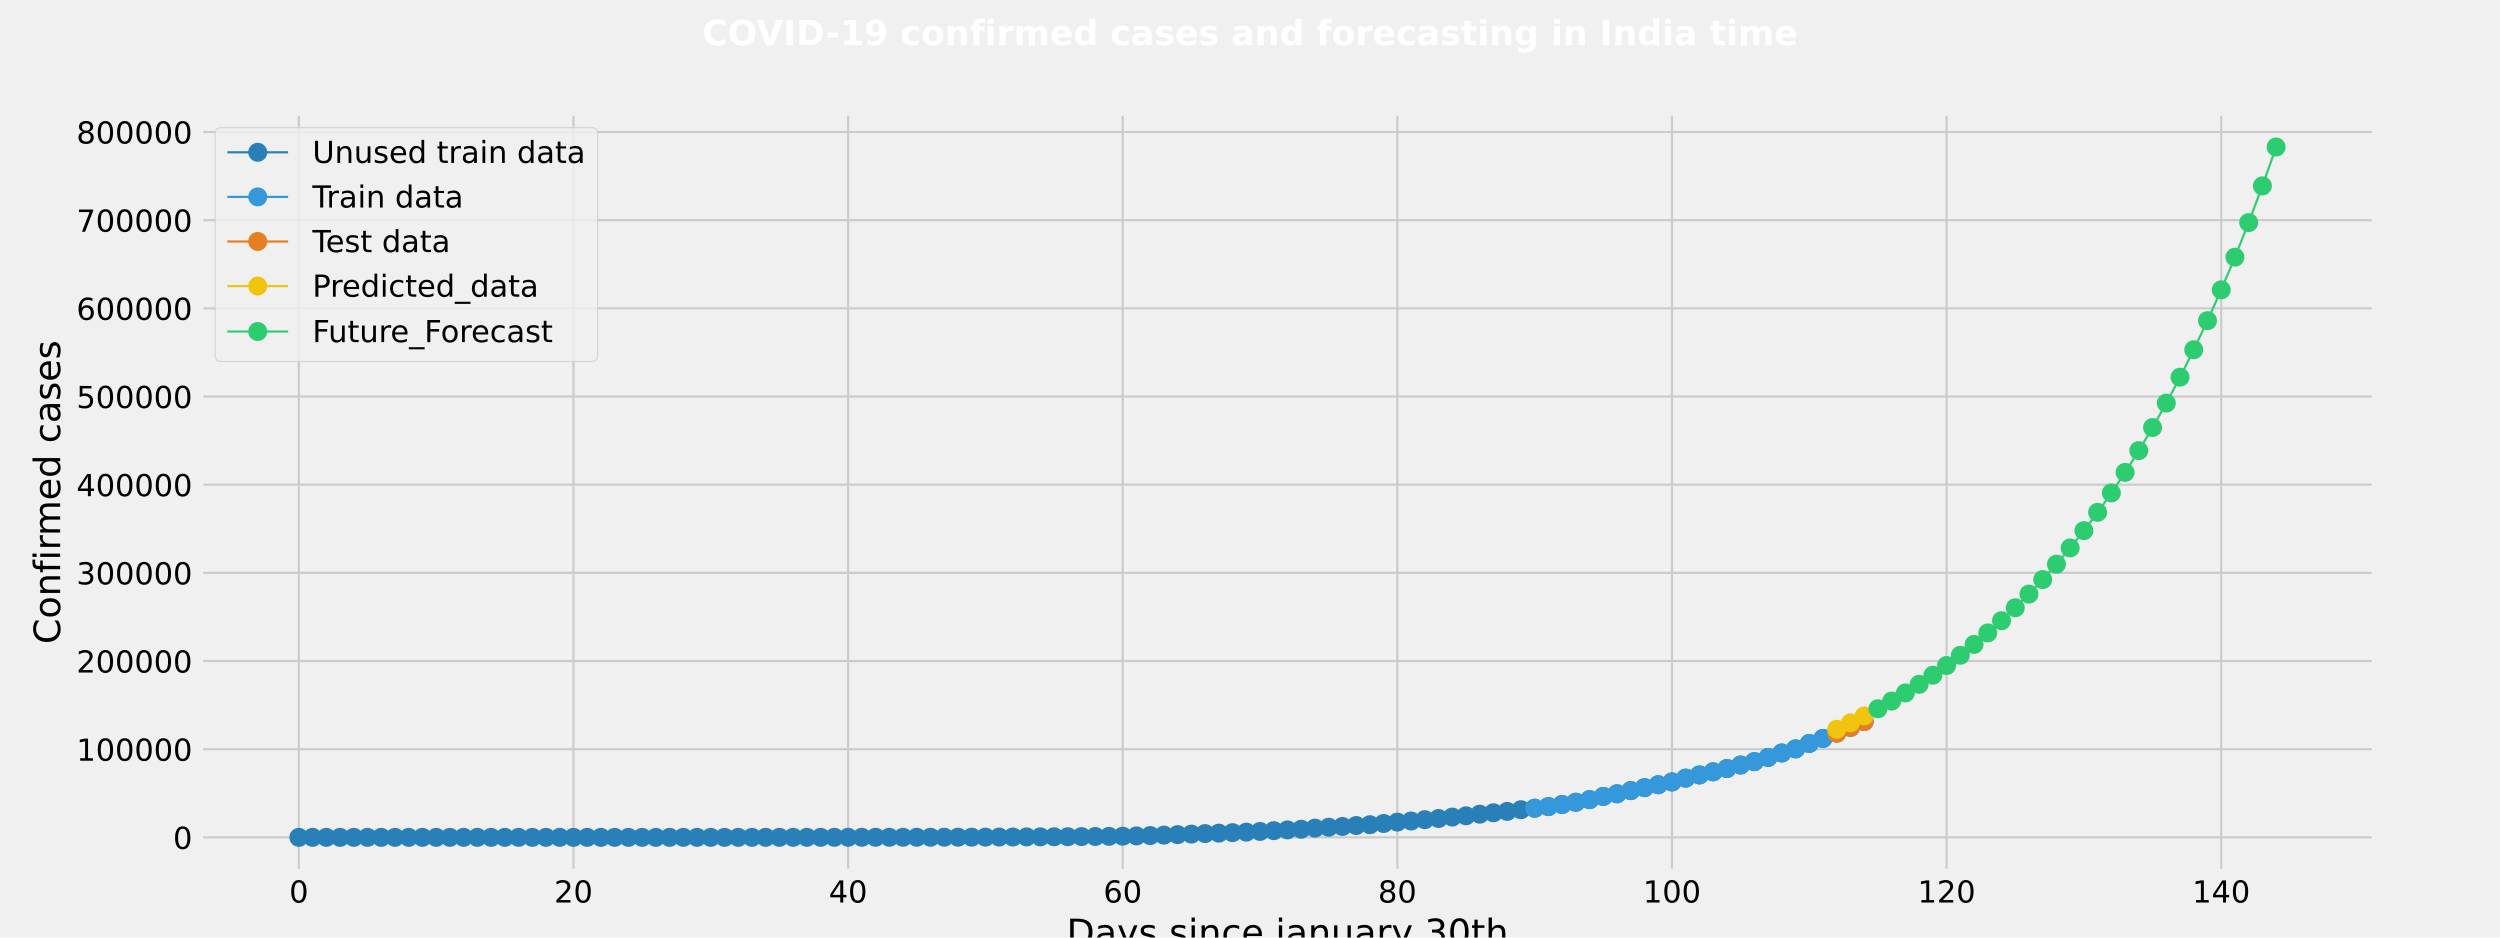 <?xml version="1.0" encoding="utf-8" standalone="no"?>
<!DOCTYPE svg PUBLIC "-//W3C//DTD SVG 1.1//EN"
  "http://www.w3.org/Graphics/SVG/1.1/DTD/svg11.dtd">
<!-- Created with matplotlib (https://matplotlib.org/) -->
<svg height="432pt" version="1.1" viewBox="0 0 1152 432" width="1152pt" xmlns="http://www.w3.org/2000/svg" xmlns:xlink="http://www.w3.org/1999/xlink">
 <defs>
  <style type="text/css">
*{stroke-linecap:butt;stroke-linejoin:round;}
  </style>
 </defs>
 <g id="figure_1">
  <g id="patch_1">
   <path d="M 0 432 
L 1152 432 
L 1152 0 
L 0 0 
z
" style="fill:#f0f0f0;"/>
  </g>
  <g id="axes_1">
   <g id="patch_2">
    <path d="M 92.16 401.76 
L 1094.4 401.76 
L 1094.4 51.84 
L 92.16 51.84 
z
" style="fill:#f0f0f0;"/>
   </g>
   <g id="matplotlib.axis_1">
    <g id="xtick_1">
     <g id="line2d_1">
      <path clip-path="url(#pc11bf931c9)" d="M 137.716 401.76 
L 137.716 51.84 
" style="fill:none;stroke:#cbcbcb;"/>
     </g>
     <g id="line2d_2"/>
     <g id="text_1">
      <!-- 0 -->
      <defs>
       <path d="M 31.781 66.406 
Q 24.172 66.406 20.328 58.906 
Q 16.5 51.422 16.5 36.375 
Q 16.5 21.391 20.328 13.891 
Q 24.172 6.391 31.781 6.391 
Q 39.453 6.391 43.281 13.891 
Q 47.125 21.391 47.125 36.375 
Q 47.125 51.422 43.281 58.906 
Q 39.453 66.406 31.781 66.406 
z
M 31.781 74.219 
Q 44.047 74.219 50.516 64.516 
Q 56.984 54.828 56.984 36.375 
Q 56.984 17.969 50.516 8.266 
Q 44.047 -1.422 31.781 -1.422 
Q 19.531 -1.422 13.062 8.266 
Q 6.594 17.969 6.594 36.375 
Q 6.594 54.828 13.062 64.516 
Q 19.531 74.219 31.781 74.219 
z
" id="DejaVuSans-48"/>
      </defs>
      <g transform="translate(133.263 415.898)scale(0.14 -0.14)">
       <use xlink:href="#DejaVuSans-48"/>
      </g>
     </g>
    </g>
    <g id="xtick_2">
     <g id="line2d_3">
      <path clip-path="url(#pc11bf931c9)" d="M 264.262 401.76 
L 264.262 51.84 
" style="fill:none;stroke:#cbcbcb;"/>
     </g>
     <g id="line2d_4"/>
     <g id="text_2">
      <!-- 20 -->
      <defs>
       <path d="M 19.188 8.297 
L 53.609 8.297 
L 53.609 0 
L 7.328 0 
L 7.328 8.297 
Q 12.938 14.109 22.625 23.891 
Q 32.328 33.688 34.812 36.531 
Q 39.547 41.844 41.422 45.531 
Q 43.312 49.219 43.312 52.781 
Q 43.312 58.594 39.234 62.25 
Q 35.156 65.922 28.609 65.922 
Q 23.969 65.922 18.812 64.312 
Q 13.672 62.703 7.812 59.422 
L 7.812 69.391 
Q 13.766 71.781 18.938 73 
Q 24.125 74.219 28.422 74.219 
Q 39.75 74.219 46.484 68.547 
Q 53.219 62.891 53.219 53.422 
Q 53.219 48.922 51.531 44.891 
Q 49.859 40.875 45.406 35.406 
Q 44.188 33.984 37.641 27.219 
Q 31.109 20.453 19.188 8.297 
z
" id="DejaVuSans-50"/>
      </defs>
      <g transform="translate(255.354 415.898)scale(0.14 -0.14)">
       <use xlink:href="#DejaVuSans-50"/>
       <use x="63.623" xlink:href="#DejaVuSans-48"/>
      </g>
     </g>
    </g>
    <g id="xtick_3">
     <g id="line2d_5">
      <path clip-path="url(#pc11bf931c9)" d="M 390.807 401.76 
L 390.807 51.84 
" style="fill:none;stroke:#cbcbcb;"/>
     </g>
     <g id="line2d_6"/>
     <g id="text_3">
      <!-- 40 -->
      <defs>
       <path d="M 37.797 64.312 
L 12.891 25.391 
L 37.797 25.391 
z
M 35.203 72.906 
L 47.609 72.906 
L 47.609 25.391 
L 58.016 25.391 
L 58.016 17.188 
L 47.609 17.188 
L 47.609 0 
L 37.797 0 
L 37.797 17.188 
L 4.891 17.188 
L 4.891 26.703 
z
" id="DejaVuSans-52"/>
      </defs>
      <g transform="translate(381.9 415.898)scale(0.14 -0.14)">
       <use xlink:href="#DejaVuSans-52"/>
       <use x="63.623" xlink:href="#DejaVuSans-48"/>
      </g>
     </g>
    </g>
    <g id="xtick_4">
     <g id="line2d_7">
      <path clip-path="url(#pc11bf931c9)" d="M 517.353 401.76 
L 517.353 51.84 
" style="fill:none;stroke:#cbcbcb;"/>
     </g>
     <g id="line2d_8"/>
     <g id="text_4">
      <!-- 60 -->
      <defs>
       <path d="M 33.016 40.375 
Q 26.375 40.375 22.484 35.828 
Q 18.609 31.297 18.609 23.391 
Q 18.609 15.531 22.484 10.953 
Q 26.375 6.391 33.016 6.391 
Q 39.656 6.391 43.531 10.953 
Q 47.406 15.531 47.406 23.391 
Q 47.406 31.297 43.531 35.828 
Q 39.656 40.375 33.016 40.375 
z
M 52.594 71.297 
L 52.594 62.312 
Q 48.875 64.062 45.094 64.984 
Q 41.312 65.922 37.594 65.922 
Q 27.828 65.922 22.672 59.328 
Q 17.531 52.734 16.797 39.406 
Q 19.672 43.656 24.016 45.922 
Q 28.375 48.188 33.594 48.188 
Q 44.578 48.188 50.953 41.516 
Q 57.328 34.859 57.328 23.391 
Q 57.328 12.156 50.688 5.359 
Q 44.047 -1.422 33.016 -1.422 
Q 20.359 -1.422 13.672 8.266 
Q 6.984 17.969 6.984 36.375 
Q 6.984 53.656 15.188 63.938 
Q 23.391 74.219 37.203 74.219 
Q 40.922 74.219 44.703 73.484 
Q 48.484 72.75 52.594 71.297 
z
" id="DejaVuSans-54"/>
      </defs>
      <g transform="translate(508.445 415.898)scale(0.14 -0.14)">
       <use xlink:href="#DejaVuSans-54"/>
       <use x="63.623" xlink:href="#DejaVuSans-48"/>
      </g>
     </g>
    </g>
    <g id="xtick_5">
     <g id="line2d_9">
      <path clip-path="url(#pc11bf931c9)" d="M 643.898 401.76 
L 643.898 51.84 
" style="fill:none;stroke:#cbcbcb;"/>
     </g>
     <g id="line2d_10"/>
     <g id="text_5">
      <!-- 80 -->
      <defs>
       <path d="M 31.781 34.625 
Q 24.75 34.625 20.719 30.859 
Q 16.703 27.094 16.703 20.516 
Q 16.703 13.922 20.719 10.156 
Q 24.75 6.391 31.781 6.391 
Q 38.812 6.391 42.859 10.172 
Q 46.922 13.969 46.922 20.516 
Q 46.922 27.094 42.891 30.859 
Q 38.875 34.625 31.781 34.625 
z
M 21.922 38.812 
Q 15.578 40.375 12.031 44.719 
Q 8.5 49.078 8.5 55.328 
Q 8.5 64.062 14.719 69.141 
Q 20.953 74.219 31.781 74.219 
Q 42.672 74.219 48.875 69.141 
Q 55.078 64.062 55.078 55.328 
Q 55.078 49.078 51.531 44.719 
Q 48 40.375 41.703 38.812 
Q 48.828 37.156 52.797 32.312 
Q 56.781 27.484 56.781 20.516 
Q 56.781 9.906 50.312 4.234 
Q 43.844 -1.422 31.781 -1.422 
Q 19.734 -1.422 13.25 4.234 
Q 6.781 9.906 6.781 20.516 
Q 6.781 27.484 10.781 32.312 
Q 14.797 37.156 21.922 38.812 
z
M 18.312 54.391 
Q 18.312 48.734 21.844 45.562 
Q 25.391 42.391 31.781 42.391 
Q 38.141 42.391 41.719 45.562 
Q 45.312 48.734 45.312 54.391 
Q 45.312 60.062 41.719 63.234 
Q 38.141 66.406 31.781 66.406 
Q 25.391 66.406 21.844 63.234 
Q 18.312 60.062 18.312 54.391 
z
" id="DejaVuSans-56"/>
      </defs>
      <g transform="translate(634.991 415.898)scale(0.14 -0.14)">
       <use xlink:href="#DejaVuSans-56"/>
       <use x="63.623" xlink:href="#DejaVuSans-48"/>
      </g>
     </g>
    </g>
    <g id="xtick_6">
     <g id="line2d_11">
      <path clip-path="url(#pc11bf931c9)" d="M 770.444 401.76 
L 770.444 51.84 
" style="fill:none;stroke:#cbcbcb;"/>
     </g>
     <g id="line2d_12"/>
     <g id="text_6">
      <!-- 100 -->
      <defs>
       <path d="M 12.406 8.297 
L 28.516 8.297 
L 28.516 63.922 
L 10.984 60.406 
L 10.984 69.391 
L 28.422 72.906 
L 38.281 72.906 
L 38.281 8.297 
L 54.391 8.297 
L 54.391 0 
L 12.406 0 
z
" id="DejaVuSans-49"/>
      </defs>
      <g transform="translate(757.082 415.898)scale(0.14 -0.14)">
       <use xlink:href="#DejaVuSans-49"/>
       <use x="63.623" xlink:href="#DejaVuSans-48"/>
       <use x="127.246" xlink:href="#DejaVuSans-48"/>
      </g>
     </g>
    </g>
    <g id="xtick_7">
     <g id="line2d_13">
      <path clip-path="url(#pc11bf931c9)" d="M 896.989 401.76 
L 896.989 51.84 
" style="fill:none;stroke:#cbcbcb;"/>
     </g>
     <g id="line2d_14"/>
     <g id="text_7">
      <!-- 120 -->
      <g transform="translate(883.628 415.898)scale(0.14 -0.14)">
       <use xlink:href="#DejaVuSans-49"/>
       <use x="63.623" xlink:href="#DejaVuSans-50"/>
       <use x="127.246" xlink:href="#DejaVuSans-48"/>
      </g>
     </g>
    </g>
    <g id="xtick_8">
     <g id="line2d_15">
      <path clip-path="url(#pc11bf931c9)" d="M 1023.535 401.76 
L 1023.535 51.84 
" style="fill:none;stroke:#cbcbcb;"/>
     </g>
     <g id="line2d_16"/>
     <g id="text_8">
      <!-- 140 -->
      <g transform="translate(1010.173 415.898)scale(0.14 -0.14)">
       <use xlink:href="#DejaVuSans-49"/>
       <use x="63.623" xlink:href="#DejaVuSans-52"/>
       <use x="127.246" xlink:href="#DejaVuSans-48"/>
      </g>
     </g>
    </g>
    <g id="text_9">
     <!-- Days since january 30th -->
     <defs>
      <path d="M 19.672 64.797 
L 19.672 8.109 
L 31.594 8.109 
Q 46.688 8.109 53.688 14.938 
Q 60.688 21.781 60.688 36.531 
Q 60.688 51.172 53.688 57.984 
Q 46.688 64.797 31.594 64.797 
z
M 9.812 72.906 
L 30.078 72.906 
Q 51.266 72.906 61.172 64.094 
Q 71.094 55.281 71.094 36.531 
Q 71.094 17.672 61.125 8.828 
Q 51.172 0 30.078 0 
L 9.812 0 
z
" id="DejaVuSans-68"/>
      <path d="M 34.281 27.484 
Q 23.391 27.484 19.188 25 
Q 14.984 22.516 14.984 16.5 
Q 14.984 11.719 18.141 8.906 
Q 21.297 6.109 26.703 6.109 
Q 34.188 6.109 38.703 11.406 
Q 43.219 16.703 43.219 25.484 
L 43.219 27.484 
z
M 52.203 31.203 
L 52.203 0 
L 43.219 0 
L 43.219 8.297 
Q 40.141 3.328 35.547 0.953 
Q 30.953 -1.422 24.312 -1.422 
Q 15.922 -1.422 10.953 3.297 
Q 6 8.016 6 15.922 
Q 6 25.141 12.172 29.828 
Q 18.359 34.516 30.609 34.516 
L 43.219 34.516 
L 43.219 35.406 
Q 43.219 41.609 39.141 45 
Q 35.062 48.391 27.688 48.391 
Q 23 48.391 18.547 47.266 
Q 14.109 46.141 10.016 43.891 
L 10.016 52.203 
Q 14.938 54.109 19.578 55.047 
Q 24.219 56 28.609 56 
Q 40.484 56 46.344 49.844 
Q 52.203 43.703 52.203 31.203 
z
" id="DejaVuSans-97"/>
      <path d="M 32.172 -5.078 
Q 28.375 -14.844 24.75 -17.812 
Q 21.141 -20.797 15.094 -20.797 
L 7.906 -20.797 
L 7.906 -13.281 
L 13.188 -13.281 
Q 16.891 -13.281 18.938 -11.516 
Q 21 -9.766 23.484 -3.219 
L 25.094 0.875 
L 2.984 54.688 
L 12.5 54.688 
L 29.594 11.922 
L 46.688 54.688 
L 56.203 54.688 
z
" id="DejaVuSans-121"/>
      <path d="M 44.281 53.078 
L 44.281 44.578 
Q 40.484 46.531 36.375 47.5 
Q 32.281 48.484 27.875 48.484 
Q 21.188 48.484 17.844 46.438 
Q 14.5 44.391 14.5 40.281 
Q 14.5 37.156 16.891 35.375 
Q 19.281 33.594 26.516 31.984 
L 29.594 31.297 
Q 39.156 29.25 43.188 25.516 
Q 47.219 21.781 47.219 15.094 
Q 47.219 7.469 41.188 3.016 
Q 35.156 -1.422 24.609 -1.422 
Q 20.219 -1.422 15.453 -0.562 
Q 10.688 0.297 5.422 2 
L 5.422 11.281 
Q 10.406 8.688 15.234 7.391 
Q 20.062 6.109 24.812 6.109 
Q 31.156 6.109 34.562 8.281 
Q 37.984 10.453 37.984 14.406 
Q 37.984 18.062 35.516 20.016 
Q 33.062 21.969 24.703 23.781 
L 21.578 24.516 
Q 13.234 26.266 9.516 29.906 
Q 5.812 33.547 5.812 39.891 
Q 5.812 47.609 11.281 51.797 
Q 16.75 56 26.812 56 
Q 31.781 56 36.172 55.266 
Q 40.578 54.547 44.281 53.078 
z
" id="DejaVuSans-115"/>
      <path id="DejaVuSans-32"/>
      <path d="M 9.422 54.688 
L 18.406 54.688 
L 18.406 0 
L 9.422 0 
z
M 9.422 75.984 
L 18.406 75.984 
L 18.406 64.594 
L 9.422 64.594 
z
" id="DejaVuSans-105"/>
      <path d="M 54.891 33.016 
L 54.891 0 
L 45.906 0 
L 45.906 32.719 
Q 45.906 40.484 42.875 44.328 
Q 39.844 48.188 33.797 48.188 
Q 26.516 48.188 22.312 43.547 
Q 18.109 38.922 18.109 30.906 
L 18.109 0 
L 9.078 0 
L 9.078 54.688 
L 18.109 54.688 
L 18.109 46.188 
Q 21.344 51.125 25.703 53.562 
Q 30.078 56 35.797 56 
Q 45.219 56 50.047 50.172 
Q 54.891 44.344 54.891 33.016 
z
" id="DejaVuSans-110"/>
      <path d="M 48.781 52.594 
L 48.781 44.188 
Q 44.969 46.297 41.141 47.344 
Q 37.312 48.391 33.406 48.391 
Q 24.656 48.391 19.812 42.844 
Q 14.984 37.312 14.984 27.297 
Q 14.984 17.281 19.812 11.734 
Q 24.656 6.203 33.406 6.203 
Q 37.312 6.203 41.141 7.25 
Q 44.969 8.297 48.781 10.406 
L 48.781 2.094 
Q 45.016 0.344 40.984 -0.531 
Q 36.969 -1.422 32.422 -1.422 
Q 20.062 -1.422 12.781 6.344 
Q 5.516 14.109 5.516 27.297 
Q 5.516 40.672 12.859 48.328 
Q 20.219 56 33.016 56 
Q 37.156 56 41.109 55.141 
Q 45.062 54.297 48.781 52.594 
z
" id="DejaVuSans-99"/>
      <path d="M 56.203 29.594 
L 56.203 25.203 
L 14.891 25.203 
Q 15.484 15.922 20.484 11.062 
Q 25.484 6.203 34.422 6.203 
Q 39.594 6.203 44.453 7.469 
Q 49.312 8.734 54.109 11.281 
L 54.109 2.781 
Q 49.266 0.734 44.188 -0.344 
Q 39.109 -1.422 33.891 -1.422 
Q 20.797 -1.422 13.156 6.188 
Q 5.516 13.812 5.516 26.812 
Q 5.516 40.234 12.766 48.109 
Q 20.016 56 32.328 56 
Q 43.359 56 49.781 48.891 
Q 56.203 41.797 56.203 29.594 
z
M 47.219 32.234 
Q 47.125 39.594 43.094 43.984 
Q 39.062 48.391 32.422 48.391 
Q 24.906 48.391 20.391 44.141 
Q 15.875 39.891 15.188 32.172 
z
" id="DejaVuSans-101"/>
      <path d="M 9.422 54.688 
L 18.406 54.688 
L 18.406 -0.984 
Q 18.406 -11.422 14.422 -16.109 
Q 10.453 -20.797 1.609 -20.797 
L -1.812 -20.797 
L -1.812 -13.188 
L 0.594 -13.188 
Q 5.719 -13.188 7.562 -10.812 
Q 9.422 -8.453 9.422 -0.984 
z
M 9.422 75.984 
L 18.406 75.984 
L 18.406 64.594 
L 9.422 64.594 
z
" id="DejaVuSans-106"/>
      <path d="M 8.5 21.578 
L 8.5 54.688 
L 17.484 54.688 
L 17.484 21.922 
Q 17.484 14.156 20.5 10.266 
Q 23.531 6.391 29.594 6.391 
Q 36.859 6.391 41.078 11.031 
Q 45.312 15.672 45.312 23.688 
L 45.312 54.688 
L 54.297 54.688 
L 54.297 0 
L 45.312 0 
L 45.312 8.406 
Q 42.047 3.422 37.719 1 
Q 33.406 -1.422 27.688 -1.422 
Q 18.266 -1.422 13.375 4.438 
Q 8.5 10.297 8.5 21.578 
z
M 31.109 56 
z
" id="DejaVuSans-117"/>
      <path d="M 41.109 46.297 
Q 39.594 47.172 37.812 47.578 
Q 36.031 48 33.891 48 
Q 26.266 48 22.188 43.047 
Q 18.109 38.094 18.109 28.812 
L 18.109 0 
L 9.078 0 
L 9.078 54.688 
L 18.109 54.688 
L 18.109 46.188 
Q 20.953 51.172 25.484 53.578 
Q 30.031 56 36.531 56 
Q 37.453 56 38.578 55.875 
Q 39.703 55.766 41.062 55.516 
z
" id="DejaVuSans-114"/>
      <path d="M 40.578 39.312 
Q 47.656 37.797 51.625 33 
Q 55.609 28.219 55.609 21.188 
Q 55.609 10.406 48.188 4.484 
Q 40.766 -1.422 27.094 -1.422 
Q 22.516 -1.422 17.656 -0.516 
Q 12.797 0.391 7.625 2.203 
L 7.625 11.719 
Q 11.719 9.328 16.594 8.109 
Q 21.484 6.891 26.812 6.891 
Q 36.078 6.891 40.938 10.547 
Q 45.797 14.203 45.797 21.188 
Q 45.797 27.641 41.281 31.266 
Q 36.766 34.906 28.719 34.906 
L 20.219 34.906 
L 20.219 43.016 
L 29.109 43.016 
Q 36.375 43.016 40.234 45.922 
Q 44.094 48.828 44.094 54.297 
Q 44.094 59.906 40.109 62.906 
Q 36.141 65.922 28.719 65.922 
Q 24.656 65.922 20.016 65.031 
Q 15.375 64.156 9.812 62.312 
L 9.812 71.094 
Q 15.438 72.656 20.344 73.438 
Q 25.25 74.219 29.594 74.219 
Q 40.828 74.219 47.359 69.109 
Q 53.906 64.016 53.906 55.328 
Q 53.906 49.266 50.438 45.094 
Q 46.969 40.922 40.578 39.312 
z
" id="DejaVuSans-51"/>
      <path d="M 18.312 70.219 
L 18.312 54.688 
L 36.812 54.688 
L 36.812 47.703 
L 18.312 47.703 
L 18.312 18.016 
Q 18.312 11.328 20.141 9.422 
Q 21.969 7.516 27.594 7.516 
L 36.812 7.516 
L 36.812 0 
L 27.594 0 
Q 17.188 0 13.234 3.875 
Q 9.281 7.766 9.281 18.016 
L 9.281 47.703 
L 2.688 47.703 
L 2.688 54.688 
L 9.281 54.688 
L 9.281 70.219 
z
" id="DejaVuSans-116"/>
      <path d="M 54.891 33.016 
L 54.891 0 
L 45.906 0 
L 45.906 32.719 
Q 45.906 40.484 42.875 44.328 
Q 39.844 48.188 33.797 48.188 
Q 26.516 48.188 22.312 43.547 
Q 18.109 38.922 18.109 30.906 
L 18.109 0 
L 9.078 0 
L 9.078 75.984 
L 18.109 75.984 
L 18.109 46.188 
Q 21.344 51.125 25.703 53.562 
Q 30.078 56 35.797 56 
Q 45.219 56 50.047 50.172 
Q 54.891 44.344 54.891 33.016 
z
" id="DejaVuSans-104"/>
     </defs>
     <g transform="translate(491.481 435.575)scale(0.168 -0.168)">
      <use xlink:href="#DejaVuSans-68"/>
      <use x="77.002" xlink:href="#DejaVuSans-97"/>
      <use x="138.281" xlink:href="#DejaVuSans-121"/>
      <use x="197.461" xlink:href="#DejaVuSans-115"/>
      <use x="249.561" xlink:href="#DejaVuSans-32"/>
      <use x="281.348" xlink:href="#DejaVuSans-115"/>
      <use x="333.447" xlink:href="#DejaVuSans-105"/>
      <use x="361.23" xlink:href="#DejaVuSans-110"/>
      <use x="424.609" xlink:href="#DejaVuSans-99"/>
      <use x="479.59" xlink:href="#DejaVuSans-101"/>
      <use x="541.113" xlink:href="#DejaVuSans-32"/>
      <use x="572.9" xlink:href="#DejaVuSans-106"/>
      <use x="600.684" xlink:href="#DejaVuSans-97"/>
      <use x="661.963" xlink:href="#DejaVuSans-110"/>
      <use x="725.342" xlink:href="#DejaVuSans-117"/>
      <use x="788.721" xlink:href="#DejaVuSans-97"/>
      <use x="850" xlink:href="#DejaVuSans-114"/>
      <use x="891.113" xlink:href="#DejaVuSans-121"/>
      <use x="950.293" xlink:href="#DejaVuSans-32"/>
      <use x="982.08" xlink:href="#DejaVuSans-51"/>
      <use x="1045.703" xlink:href="#DejaVuSans-48"/>
      <use x="1109.326" xlink:href="#DejaVuSans-116"/>
      <use x="1148.535" xlink:href="#DejaVuSans-104"/>
     </g>
    </g>
   </g>
   <g id="matplotlib.axis_2">
    <g id="ytick_1">
     <g id="line2d_17">
      <path clip-path="url(#pc11bf931c9)" d="M 92.16 385.855 
L 1094.4 385.855 
" style="fill:none;stroke:#cbcbcb;"/>
     </g>
     <g id="line2d_18"/>
     <g id="text_10">
      <!-- 0 -->
      <g transform="translate(79.752 391.174)scale(0.14 -0.14)">
       <use xlink:href="#DejaVuSans-48"/>
      </g>
     </g>
    </g>
    <g id="ytick_2">
     <g id="line2d_19">
      <path clip-path="url(#pc11bf931c9)" d="M 92.16 345.226 
L 1094.4 345.226 
" style="fill:none;stroke:#cbcbcb;"/>
     </g>
     <g id="line2d_20"/>
     <g id="text_11">
      <!-- 100000 -->
      <g transform="translate(35.215 350.545)scale(0.14 -0.14)">
       <use xlink:href="#DejaVuSans-49"/>
       <use x="63.623" xlink:href="#DejaVuSans-48"/>
       <use x="127.246" xlink:href="#DejaVuSans-48"/>
       <use x="190.869" xlink:href="#DejaVuSans-48"/>
       <use x="254.492" xlink:href="#DejaVuSans-48"/>
       <use x="318.115" xlink:href="#DejaVuSans-48"/>
      </g>
     </g>
    </g>
    <g id="ytick_3">
     <g id="line2d_21">
      <path clip-path="url(#pc11bf931c9)" d="M 92.16 304.597 
L 1094.4 304.597 
" style="fill:none;stroke:#cbcbcb;"/>
     </g>
     <g id="line2d_22"/>
     <g id="text_12">
      <!-- 200000 -->
      <g transform="translate(35.215 309.916)scale(0.14 -0.14)">
       <use xlink:href="#DejaVuSans-50"/>
       <use x="63.623" xlink:href="#DejaVuSans-48"/>
       <use x="127.246" xlink:href="#DejaVuSans-48"/>
       <use x="190.869" xlink:href="#DejaVuSans-48"/>
       <use x="254.492" xlink:href="#DejaVuSans-48"/>
       <use x="318.115" xlink:href="#DejaVuSans-48"/>
      </g>
     </g>
    </g>
    <g id="ytick_4">
     <g id="line2d_23">
      <path clip-path="url(#pc11bf931c9)" d="M 92.16 263.969 
L 1094.4 263.969 
" style="fill:none;stroke:#cbcbcb;"/>
     </g>
     <g id="line2d_24"/>
     <g id="text_13">
      <!-- 300000 -->
      <g transform="translate(35.215 269.288)scale(0.14 -0.14)">
       <use xlink:href="#DejaVuSans-51"/>
       <use x="63.623" xlink:href="#DejaVuSans-48"/>
       <use x="127.246" xlink:href="#DejaVuSans-48"/>
       <use x="190.869" xlink:href="#DejaVuSans-48"/>
       <use x="254.492" xlink:href="#DejaVuSans-48"/>
       <use x="318.115" xlink:href="#DejaVuSans-48"/>
      </g>
     </g>
    </g>
    <g id="ytick_5">
     <g id="line2d_25">
      <path clip-path="url(#pc11bf931c9)" d="M 92.16 223.34 
L 1094.4 223.34 
" style="fill:none;stroke:#cbcbcb;"/>
     </g>
     <g id="line2d_26"/>
     <g id="text_14">
      <!-- 400000 -->
      <g transform="translate(35.215 228.659)scale(0.14 -0.14)">
       <use xlink:href="#DejaVuSans-52"/>
       <use x="63.623" xlink:href="#DejaVuSans-48"/>
       <use x="127.246" xlink:href="#DejaVuSans-48"/>
       <use x="190.869" xlink:href="#DejaVuSans-48"/>
       <use x="254.492" xlink:href="#DejaVuSans-48"/>
       <use x="318.115" xlink:href="#DejaVuSans-48"/>
      </g>
     </g>
    </g>
    <g id="ytick_6">
     <g id="line2d_27">
      <path clip-path="url(#pc11bf931c9)" d="M 92.16 182.711 
L 1094.4 182.711 
" style="fill:none;stroke:#cbcbcb;"/>
     </g>
     <g id="line2d_28"/>
     <g id="text_15">
      <!-- 500000 -->
      <defs>
       <path d="M 10.797 72.906 
L 49.516 72.906 
L 49.516 64.594 
L 19.828 64.594 
L 19.828 46.734 
Q 21.969 47.469 24.109 47.828 
Q 26.266 48.188 28.422 48.188 
Q 40.625 48.188 47.75 41.5 
Q 54.891 34.812 54.891 23.391 
Q 54.891 11.625 47.562 5.094 
Q 40.234 -1.422 26.906 -1.422 
Q 22.312 -1.422 17.547 -0.641 
Q 12.797 0.141 7.719 1.703 
L 7.719 11.625 
Q 12.109 9.234 16.797 8.062 
Q 21.484 6.891 26.703 6.891 
Q 35.156 6.891 40.078 11.328 
Q 45.016 15.766 45.016 23.391 
Q 45.016 31 40.078 35.438 
Q 35.156 39.891 26.703 39.891 
Q 22.75 39.891 18.812 39.016 
Q 14.891 38.141 10.797 36.281 
z
" id="DejaVuSans-53"/>
      </defs>
      <g transform="translate(35.215 188.03)scale(0.14 -0.14)">
       <use xlink:href="#DejaVuSans-53"/>
       <use x="63.623" xlink:href="#DejaVuSans-48"/>
       <use x="127.246" xlink:href="#DejaVuSans-48"/>
       <use x="190.869" xlink:href="#DejaVuSans-48"/>
       <use x="254.492" xlink:href="#DejaVuSans-48"/>
       <use x="318.115" xlink:href="#DejaVuSans-48"/>
      </g>
     </g>
    </g>
    <g id="ytick_7">
     <g id="line2d_29">
      <path clip-path="url(#pc11bf931c9)" d="M 92.16 142.082 
L 1094.4 142.082 
" style="fill:none;stroke:#cbcbcb;"/>
     </g>
     <g id="line2d_30"/>
     <g id="text_16">
      <!-- 600000 -->
      <g transform="translate(35.215 147.401)scale(0.14 -0.14)">
       <use xlink:href="#DejaVuSans-54"/>
       <use x="63.623" xlink:href="#DejaVuSans-48"/>
       <use x="127.246" xlink:href="#DejaVuSans-48"/>
       <use x="190.869" xlink:href="#DejaVuSans-48"/>
       <use x="254.492" xlink:href="#DejaVuSans-48"/>
       <use x="318.115" xlink:href="#DejaVuSans-48"/>
      </g>
     </g>
    </g>
    <g id="ytick_8">
     <g id="line2d_31">
      <path clip-path="url(#pc11bf931c9)" d="M 92.16 101.454 
L 1094.4 101.454 
" style="fill:none;stroke:#cbcbcb;"/>
     </g>
     <g id="line2d_32"/>
     <g id="text_17">
      <!-- 700000 -->
      <defs>
       <path d="M 8.203 72.906 
L 55.078 72.906 
L 55.078 68.703 
L 28.609 0 
L 18.312 0 
L 43.219 64.594 
L 8.203 64.594 
z
" id="DejaVuSans-55"/>
      </defs>
      <g transform="translate(35.215 106.773)scale(0.14 -0.14)">
       <use xlink:href="#DejaVuSans-55"/>
       <use x="63.623" xlink:href="#DejaVuSans-48"/>
       <use x="127.246" xlink:href="#DejaVuSans-48"/>
       <use x="190.869" xlink:href="#DejaVuSans-48"/>
       <use x="254.492" xlink:href="#DejaVuSans-48"/>
       <use x="318.115" xlink:href="#DejaVuSans-48"/>
      </g>
     </g>
    </g>
    <g id="ytick_9">
     <g id="line2d_33">
      <path clip-path="url(#pc11bf931c9)" d="M 92.16 60.825 
L 1094.4 60.825 
" style="fill:none;stroke:#cbcbcb;"/>
     </g>
     <g id="line2d_34"/>
     <g id="text_18">
      <!-- 800000 -->
      <g transform="translate(35.215 66.144)scale(0.14 -0.14)">
       <use xlink:href="#DejaVuSans-56"/>
       <use x="63.623" xlink:href="#DejaVuSans-48"/>
       <use x="127.246" xlink:href="#DejaVuSans-48"/>
       <use x="190.869" xlink:href="#DejaVuSans-48"/>
       <use x="254.492" xlink:href="#DejaVuSans-48"/>
       <use x="318.115" xlink:href="#DejaVuSans-48"/>
      </g>
     </g>
    </g>
    <g id="text_19">
     <!-- Confirmed cases -->
     <defs>
      <path d="M 64.406 67.281 
L 64.406 56.891 
Q 59.422 61.531 53.781 63.812 
Q 48.141 66.109 41.797 66.109 
Q 29.297 66.109 22.656 58.469 
Q 16.016 50.828 16.016 36.375 
Q 16.016 21.969 22.656 14.328 
Q 29.297 6.688 41.797 6.688 
Q 48.141 6.688 53.781 8.984 
Q 59.422 11.281 64.406 15.922 
L 64.406 5.609 
Q 59.234 2.094 53.438 0.328 
Q 47.656 -1.422 41.219 -1.422 
Q 24.656 -1.422 15.125 8.703 
Q 5.609 18.844 5.609 36.375 
Q 5.609 53.953 15.125 64.078 
Q 24.656 74.219 41.219 74.219 
Q 47.75 74.219 53.531 72.484 
Q 59.328 70.75 64.406 67.281 
z
" id="DejaVuSans-67"/>
      <path d="M 30.609 48.391 
Q 23.391 48.391 19.188 42.75 
Q 14.984 37.109 14.984 27.297 
Q 14.984 17.484 19.156 11.844 
Q 23.344 6.203 30.609 6.203 
Q 37.797 6.203 41.984 11.859 
Q 46.188 17.531 46.188 27.297 
Q 46.188 37.016 41.984 42.703 
Q 37.797 48.391 30.609 48.391 
z
M 30.609 56 
Q 42.328 56 49.016 48.375 
Q 55.719 40.766 55.719 27.297 
Q 55.719 13.875 49.016 6.219 
Q 42.328 -1.422 30.609 -1.422 
Q 18.844 -1.422 12.172 6.219 
Q 5.516 13.875 5.516 27.297 
Q 5.516 40.766 12.172 48.375 
Q 18.844 56 30.609 56 
z
" id="DejaVuSans-111"/>
      <path d="M 37.109 75.984 
L 37.109 68.5 
L 28.516 68.5 
Q 23.688 68.5 21.797 66.547 
Q 19.922 64.594 19.922 59.516 
L 19.922 54.688 
L 34.719 54.688 
L 34.719 47.703 
L 19.922 47.703 
L 19.922 0 
L 10.891 0 
L 10.891 47.703 
L 2.297 47.703 
L 2.297 54.688 
L 10.891 54.688 
L 10.891 58.5 
Q 10.891 67.625 15.141 71.797 
Q 19.391 75.984 28.609 75.984 
z
" id="DejaVuSans-102"/>
      <path d="M 52 44.188 
Q 55.375 50.25 60.062 53.125 
Q 64.75 56 71.094 56 
Q 79.641 56 84.281 50.016 
Q 88.922 44.047 88.922 33.016 
L 88.922 0 
L 79.891 0 
L 79.891 32.719 
Q 79.891 40.578 77.094 44.375 
Q 74.312 48.188 68.609 48.188 
Q 61.625 48.188 57.562 43.547 
Q 53.516 38.922 53.516 30.906 
L 53.516 0 
L 44.484 0 
L 44.484 32.719 
Q 44.484 40.625 41.703 44.406 
Q 38.922 48.188 33.109 48.188 
Q 26.219 48.188 22.156 43.531 
Q 18.109 38.875 18.109 30.906 
L 18.109 0 
L 9.078 0 
L 9.078 54.688 
L 18.109 54.688 
L 18.109 46.188 
Q 21.188 51.219 25.484 53.609 
Q 29.781 56 35.688 56 
Q 41.656 56 45.828 52.969 
Q 50 49.953 52 44.188 
z
" id="DejaVuSans-109"/>
      <path d="M 45.406 46.391 
L 45.406 75.984 
L 54.391 75.984 
L 54.391 0 
L 45.406 0 
L 45.406 8.203 
Q 42.578 3.328 38.25 0.953 
Q 33.938 -1.422 27.875 -1.422 
Q 17.969 -1.422 11.734 6.484 
Q 5.516 14.406 5.516 27.297 
Q 5.516 40.188 11.734 48.094 
Q 17.969 56 27.875 56 
Q 33.938 56 38.25 53.625 
Q 42.578 51.266 45.406 46.391 
z
M 14.797 27.297 
Q 14.797 17.391 18.875 11.75 
Q 22.953 6.109 30.078 6.109 
Q 37.203 6.109 41.297 11.75 
Q 45.406 17.391 45.406 27.297 
Q 45.406 37.203 41.297 42.844 
Q 37.203 48.484 30.078 48.484 
Q 22.953 48.484 18.875 42.844 
Q 14.797 37.203 14.797 27.297 
z
" id="DejaVuSans-100"/>
     </defs>
     <g transform="translate(27.721 296.765)rotate(-90)scale(0.168 -0.168)">
      <use xlink:href="#DejaVuSans-67"/>
      <use x="69.824" xlink:href="#DejaVuSans-111"/>
      <use x="131.006" xlink:href="#DejaVuSans-110"/>
      <use x="194.385" xlink:href="#DejaVuSans-102"/>
      <use x="229.59" xlink:href="#DejaVuSans-105"/>
      <use x="257.373" xlink:href="#DejaVuSans-114"/>
      <use x="296.736" xlink:href="#DejaVuSans-109"/>
      <use x="394.148" xlink:href="#DejaVuSans-101"/>
      <use x="455.672" xlink:href="#DejaVuSans-100"/>
      <use x="519.148" xlink:href="#DejaVuSans-32"/>
      <use x="550.936" xlink:href="#DejaVuSans-99"/>
      <use x="605.916" xlink:href="#DejaVuSans-97"/>
      <use x="667.195" xlink:href="#DejaVuSans-115"/>
      <use x="719.295" xlink:href="#DejaVuSans-101"/>
      <use x="780.818" xlink:href="#DejaVuSans-115"/>
     </g>
    </g>
   </g>
   <g id="line2d_35">
    <path clip-path="url(#pc11bf931c9)" d="M 137.716 385.855 
L 144.044 385.855 
L 150.371 385.855 
L 156.698 385.854 
L 163.025 385.854 
L 169.353 385.854 
L 175.68 385.854 
L 182.007 385.854 
L 188.335 385.854 
L 194.662 385.854 
L 200.989 385.854 
L 207.316 385.854 
L 213.644 385.854 
L 219.971 385.854 
L 226.298 385.854 
L 232.625 385.854 
L 238.953 385.854 
L 245.28 385.854 
L 251.607 385.854 
L 257.935 385.854 
L 264.262 385.854 
L 270.589 385.854 
L 276.916 385.854 
L 283.244 385.854 
L 289.571 385.854 
L 295.898 385.854 
L 302.225 385.854 
L 308.553 385.854 
L 314.88 385.854 
L 321.207 385.854 
L 327.535 385.854 
L 333.862 385.854 
L 340.189 385.853 
L 346.516 385.853 
L 352.844 385.844 
L 359.171 385.843 
L 365.498 385.842 
L 371.825 385.841 
L 378.153 385.839 
L 384.48 385.835 
L 390.807 385.829 
L 397.135 385.826 
L 403.462 385.822 
L 409.789 385.818 
L 416.116 385.814 
L 422.444 385.809 
L 428.771 385.804 
L 435.098 385.796 
L 441.425 385.785 
L 447.753 385.775 
L 454.08 385.751 
L 460.407 385.719 
L 466.735 385.691 
L 473.062 385.653 
L 479.389 385.623 
L 485.716 385.588 
L 492.044 385.558 
L 498.371 385.496 
L 504.698 385.441 
L 511.025 385.392 
L 517.353 385.316 
L 523.68 385.191 
L 530.007 385.018 
L 536.335 384.821 
L 542.662 384.593 
L 548.989 384.358 
L 555.316 384.111 
L 561.644 383.914 
L 567.971 383.681 
L 574.298 383.452 
L 580.625 383.121 
L 586.953 382.768 
L 593.28 382.421 
L 599.607 382.113 
L 605.935 381.608 
L 612.262 381.189 
L 618.589 380.829 
L 624.916 380.398 
L 631.244 380.023 
L 637.571 379.466 
L 643.898 378.824 
L 650.225 378.321 
L 656.553 377.696 
L 662.88 377.171 
L 669.207 376.494 
L 675.535 375.922 
L 681.862 375.176 
L 688.189 374.524 
L 694.516 373.887 
L 700.844 373.114 
L 707.171 372.421 
L 713.498 371.689 
L 719.825 370.716 
L 726.153 369.674 
L 732.48 368.475 
L 738.807 366.989 
L 745.135 365.782 
L 751.462 364.319 
L 757.789 362.96 
L 764.116 361.604 
L 770.444 360.314 
L 776.771 358.562 
L 783.098 357.103 
L 789.425 355.656 
L 795.753 354.142 
L 802.08 352.52 
L 808.407 350.973 
L 814.735 349.025 
L 821.062 346.974 
L 827.389 345.094 
L 833.716 342.593 
L 840.044 340.269 
L 846.371 337.822 
L 852.698 335.167 
L 859.025 332.46 
" style="fill:none;stroke:#2980b9;"/>
    <defs>
     <path d="M 0 4 
C 1.061 4 2.078 3.579 2.828 2.828 
C 3.579 2.078 4 1.061 4 0 
C 4 -1.061 3.579 -2.078 2.828 -2.828 
C 2.078 -3.579 1.061 -4 0 -4 
C -1.061 -4 -2.078 -3.579 -2.828 -2.828 
C -3.579 -2.078 -4 -1.061 -4 0 
C -4 1.061 -3.579 2.078 -2.828 2.828 
C -2.078 3.579 -1.061 4 0 4 
z
" id="m5a41eb635b" style="stroke:#2980b9;stroke-width:0.75;"/>
    </defs>
    <g clip-path="url(#pc11bf931c9)">
     <use style="fill:#2980b9;stroke:#2980b9;stroke-width:0.75;" x="137.716" xlink:href="#m5a41eb635b" y="385.855"/>
     <use style="fill:#2980b9;stroke:#2980b9;stroke-width:0.75;" x="144.044" xlink:href="#m5a41eb635b" y="385.855"/>
     <use style="fill:#2980b9;stroke:#2980b9;stroke-width:0.75;" x="150.371" xlink:href="#m5a41eb635b" y="385.855"/>
     <use style="fill:#2980b9;stroke:#2980b9;stroke-width:0.75;" x="156.698" xlink:href="#m5a41eb635b" y="385.854"/>
     <use style="fill:#2980b9;stroke:#2980b9;stroke-width:0.75;" x="163.025" xlink:href="#m5a41eb635b" y="385.854"/>
     <use style="fill:#2980b9;stroke:#2980b9;stroke-width:0.75;" x="169.353" xlink:href="#m5a41eb635b" y="385.854"/>
     <use style="fill:#2980b9;stroke:#2980b9;stroke-width:0.75;" x="175.68" xlink:href="#m5a41eb635b" y="385.854"/>
     <use style="fill:#2980b9;stroke:#2980b9;stroke-width:0.75;" x="182.007" xlink:href="#m5a41eb635b" y="385.854"/>
     <use style="fill:#2980b9;stroke:#2980b9;stroke-width:0.75;" x="188.335" xlink:href="#m5a41eb635b" y="385.854"/>
     <use style="fill:#2980b9;stroke:#2980b9;stroke-width:0.75;" x="194.662" xlink:href="#m5a41eb635b" y="385.854"/>
     <use style="fill:#2980b9;stroke:#2980b9;stroke-width:0.75;" x="200.989" xlink:href="#m5a41eb635b" y="385.854"/>
     <use style="fill:#2980b9;stroke:#2980b9;stroke-width:0.75;" x="207.316" xlink:href="#m5a41eb635b" y="385.854"/>
     <use style="fill:#2980b9;stroke:#2980b9;stroke-width:0.75;" x="213.644" xlink:href="#m5a41eb635b" y="385.854"/>
     <use style="fill:#2980b9;stroke:#2980b9;stroke-width:0.75;" x="219.971" xlink:href="#m5a41eb635b" y="385.854"/>
     <use style="fill:#2980b9;stroke:#2980b9;stroke-width:0.75;" x="226.298" xlink:href="#m5a41eb635b" y="385.854"/>
     <use style="fill:#2980b9;stroke:#2980b9;stroke-width:0.75;" x="232.625" xlink:href="#m5a41eb635b" y="385.854"/>
     <use style="fill:#2980b9;stroke:#2980b9;stroke-width:0.75;" x="238.953" xlink:href="#m5a41eb635b" y="385.854"/>
     <use style="fill:#2980b9;stroke:#2980b9;stroke-width:0.75;" x="245.28" xlink:href="#m5a41eb635b" y="385.854"/>
     <use style="fill:#2980b9;stroke:#2980b9;stroke-width:0.75;" x="251.607" xlink:href="#m5a41eb635b" y="385.854"/>
     <use style="fill:#2980b9;stroke:#2980b9;stroke-width:0.75;" x="257.935" xlink:href="#m5a41eb635b" y="385.854"/>
     <use style="fill:#2980b9;stroke:#2980b9;stroke-width:0.75;" x="264.262" xlink:href="#m5a41eb635b" y="385.854"/>
     <use style="fill:#2980b9;stroke:#2980b9;stroke-width:0.75;" x="270.589" xlink:href="#m5a41eb635b" y="385.854"/>
     <use style="fill:#2980b9;stroke:#2980b9;stroke-width:0.75;" x="276.916" xlink:href="#m5a41eb635b" y="385.854"/>
     <use style="fill:#2980b9;stroke:#2980b9;stroke-width:0.75;" x="283.244" xlink:href="#m5a41eb635b" y="385.854"/>
     <use style="fill:#2980b9;stroke:#2980b9;stroke-width:0.75;" x="289.571" xlink:href="#m5a41eb635b" y="385.854"/>
     <use style="fill:#2980b9;stroke:#2980b9;stroke-width:0.75;" x="295.898" xlink:href="#m5a41eb635b" y="385.854"/>
     <use style="fill:#2980b9;stroke:#2980b9;stroke-width:0.75;" x="302.225" xlink:href="#m5a41eb635b" y="385.854"/>
     <use style="fill:#2980b9;stroke:#2980b9;stroke-width:0.75;" x="308.553" xlink:href="#m5a41eb635b" y="385.854"/>
     <use style="fill:#2980b9;stroke:#2980b9;stroke-width:0.75;" x="314.88" xlink:href="#m5a41eb635b" y="385.854"/>
     <use style="fill:#2980b9;stroke:#2980b9;stroke-width:0.75;" x="321.207" xlink:href="#m5a41eb635b" y="385.854"/>
     <use style="fill:#2980b9;stroke:#2980b9;stroke-width:0.75;" x="327.535" xlink:href="#m5a41eb635b" y="385.854"/>
     <use style="fill:#2980b9;stroke:#2980b9;stroke-width:0.75;" x="333.862" xlink:href="#m5a41eb635b" y="385.854"/>
     <use style="fill:#2980b9;stroke:#2980b9;stroke-width:0.75;" x="340.189" xlink:href="#m5a41eb635b" y="385.853"/>
     <use style="fill:#2980b9;stroke:#2980b9;stroke-width:0.75;" x="346.516" xlink:href="#m5a41eb635b" y="385.853"/>
     <use style="fill:#2980b9;stroke:#2980b9;stroke-width:0.75;" x="352.844" xlink:href="#m5a41eb635b" y="385.844"/>
     <use style="fill:#2980b9;stroke:#2980b9;stroke-width:0.75;" x="359.171" xlink:href="#m5a41eb635b" y="385.843"/>
     <use style="fill:#2980b9;stroke:#2980b9;stroke-width:0.75;" x="365.498" xlink:href="#m5a41eb635b" y="385.842"/>
     <use style="fill:#2980b9;stroke:#2980b9;stroke-width:0.75;" x="371.825" xlink:href="#m5a41eb635b" y="385.841"/>
     <use style="fill:#2980b9;stroke:#2980b9;stroke-width:0.75;" x="378.153" xlink:href="#m5a41eb635b" y="385.839"/>
     <use style="fill:#2980b9;stroke:#2980b9;stroke-width:0.75;" x="384.48" xlink:href="#m5a41eb635b" y="385.835"/>
     <use style="fill:#2980b9;stroke:#2980b9;stroke-width:0.75;" x="390.807" xlink:href="#m5a41eb635b" y="385.829"/>
     <use style="fill:#2980b9;stroke:#2980b9;stroke-width:0.75;" x="397.135" xlink:href="#m5a41eb635b" y="385.826"/>
     <use style="fill:#2980b9;stroke:#2980b9;stroke-width:0.75;" x="403.462" xlink:href="#m5a41eb635b" y="385.822"/>
     <use style="fill:#2980b9;stroke:#2980b9;stroke-width:0.75;" x="409.789" xlink:href="#m5a41eb635b" y="385.818"/>
     <use style="fill:#2980b9;stroke:#2980b9;stroke-width:0.75;" x="416.116" xlink:href="#m5a41eb635b" y="385.814"/>
     <use style="fill:#2980b9;stroke:#2980b9;stroke-width:0.75;" x="422.444" xlink:href="#m5a41eb635b" y="385.809"/>
     <use style="fill:#2980b9;stroke:#2980b9;stroke-width:0.75;" x="428.771" xlink:href="#m5a41eb635b" y="385.804"/>
     <use style="fill:#2980b9;stroke:#2980b9;stroke-width:0.75;" x="435.098" xlink:href="#m5a41eb635b" y="385.796"/>
     <use style="fill:#2980b9;stroke:#2980b9;stroke-width:0.75;" x="441.425" xlink:href="#m5a41eb635b" y="385.785"/>
     <use style="fill:#2980b9;stroke:#2980b9;stroke-width:0.75;" x="447.753" xlink:href="#m5a41eb635b" y="385.775"/>
     <use style="fill:#2980b9;stroke:#2980b9;stroke-width:0.75;" x="454.08" xlink:href="#m5a41eb635b" y="385.751"/>
     <use style="fill:#2980b9;stroke:#2980b9;stroke-width:0.75;" x="460.407" xlink:href="#m5a41eb635b" y="385.719"/>
     <use style="fill:#2980b9;stroke:#2980b9;stroke-width:0.75;" x="466.735" xlink:href="#m5a41eb635b" y="385.691"/>
     <use style="fill:#2980b9;stroke:#2980b9;stroke-width:0.75;" x="473.062" xlink:href="#m5a41eb635b" y="385.653"/>
     <use style="fill:#2980b9;stroke:#2980b9;stroke-width:0.75;" x="479.389" xlink:href="#m5a41eb635b" y="385.623"/>
     <use style="fill:#2980b9;stroke:#2980b9;stroke-width:0.75;" x="485.716" xlink:href="#m5a41eb635b" y="385.588"/>
     <use style="fill:#2980b9;stroke:#2980b9;stroke-width:0.75;" x="492.044" xlink:href="#m5a41eb635b" y="385.558"/>
     <use style="fill:#2980b9;stroke:#2980b9;stroke-width:0.75;" x="498.371" xlink:href="#m5a41eb635b" y="385.496"/>
     <use style="fill:#2980b9;stroke:#2980b9;stroke-width:0.75;" x="504.698" xlink:href="#m5a41eb635b" y="385.441"/>
     <use style="fill:#2980b9;stroke:#2980b9;stroke-width:0.75;" x="511.025" xlink:href="#m5a41eb635b" y="385.392"/>
     <use style="fill:#2980b9;stroke:#2980b9;stroke-width:0.75;" x="517.353" xlink:href="#m5a41eb635b" y="385.316"/>
     <use style="fill:#2980b9;stroke:#2980b9;stroke-width:0.75;" x="523.68" xlink:href="#m5a41eb635b" y="385.191"/>
     <use style="fill:#2980b9;stroke:#2980b9;stroke-width:0.75;" x="530.007" xlink:href="#m5a41eb635b" y="385.018"/>
     <use style="fill:#2980b9;stroke:#2980b9;stroke-width:0.75;" x="536.335" xlink:href="#m5a41eb635b" y="384.821"/>
     <use style="fill:#2980b9;stroke:#2980b9;stroke-width:0.75;" x="542.662" xlink:href="#m5a41eb635b" y="384.593"/>
     <use style="fill:#2980b9;stroke:#2980b9;stroke-width:0.75;" x="548.989" xlink:href="#m5a41eb635b" y="384.358"/>
     <use style="fill:#2980b9;stroke:#2980b9;stroke-width:0.75;" x="555.316" xlink:href="#m5a41eb635b" y="384.111"/>
     <use style="fill:#2980b9;stroke:#2980b9;stroke-width:0.75;" x="561.644" xlink:href="#m5a41eb635b" y="383.914"/>
     <use style="fill:#2980b9;stroke:#2980b9;stroke-width:0.75;" x="567.971" xlink:href="#m5a41eb635b" y="383.681"/>
     <use style="fill:#2980b9;stroke:#2980b9;stroke-width:0.75;" x="574.298" xlink:href="#m5a41eb635b" y="383.452"/>
     <use style="fill:#2980b9;stroke:#2980b9;stroke-width:0.75;" x="580.625" xlink:href="#m5a41eb635b" y="383.121"/>
     <use style="fill:#2980b9;stroke:#2980b9;stroke-width:0.75;" x="586.953" xlink:href="#m5a41eb635b" y="382.768"/>
     <use style="fill:#2980b9;stroke:#2980b9;stroke-width:0.75;" x="593.28" xlink:href="#m5a41eb635b" y="382.421"/>
     <use style="fill:#2980b9;stroke:#2980b9;stroke-width:0.75;" x="599.607" xlink:href="#m5a41eb635b" y="382.113"/>
     <use style="fill:#2980b9;stroke:#2980b9;stroke-width:0.75;" x="605.935" xlink:href="#m5a41eb635b" y="381.608"/>
     <use style="fill:#2980b9;stroke:#2980b9;stroke-width:0.75;" x="612.262" xlink:href="#m5a41eb635b" y="381.189"/>
     <use style="fill:#2980b9;stroke:#2980b9;stroke-width:0.75;" x="618.589" xlink:href="#m5a41eb635b" y="380.829"/>
     <use style="fill:#2980b9;stroke:#2980b9;stroke-width:0.75;" x="624.916" xlink:href="#m5a41eb635b" y="380.398"/>
     <use style="fill:#2980b9;stroke:#2980b9;stroke-width:0.75;" x="631.244" xlink:href="#m5a41eb635b" y="380.023"/>
     <use style="fill:#2980b9;stroke:#2980b9;stroke-width:0.75;" x="637.571" xlink:href="#m5a41eb635b" y="379.466"/>
     <use style="fill:#2980b9;stroke:#2980b9;stroke-width:0.75;" x="643.898" xlink:href="#m5a41eb635b" y="378.824"/>
     <use style="fill:#2980b9;stroke:#2980b9;stroke-width:0.75;" x="650.225" xlink:href="#m5a41eb635b" y="378.321"/>
     <use style="fill:#2980b9;stroke:#2980b9;stroke-width:0.75;" x="656.553" xlink:href="#m5a41eb635b" y="377.696"/>
     <use style="fill:#2980b9;stroke:#2980b9;stroke-width:0.75;" x="662.88" xlink:href="#m5a41eb635b" y="377.171"/>
     <use style="fill:#2980b9;stroke:#2980b9;stroke-width:0.75;" x="669.207" xlink:href="#m5a41eb635b" y="376.494"/>
     <use style="fill:#2980b9;stroke:#2980b9;stroke-width:0.75;" x="675.535" xlink:href="#m5a41eb635b" y="375.922"/>
     <use style="fill:#2980b9;stroke:#2980b9;stroke-width:0.75;" x="681.862" xlink:href="#m5a41eb635b" y="375.176"/>
     <use style="fill:#2980b9;stroke:#2980b9;stroke-width:0.75;" x="688.189" xlink:href="#m5a41eb635b" y="374.524"/>
     <use style="fill:#2980b9;stroke:#2980b9;stroke-width:0.75;" x="694.516" xlink:href="#m5a41eb635b" y="373.887"/>
     <use style="fill:#2980b9;stroke:#2980b9;stroke-width:0.75;" x="700.844" xlink:href="#m5a41eb635b" y="373.114"/>
     <use style="fill:#2980b9;stroke:#2980b9;stroke-width:0.75;" x="707.171" xlink:href="#m5a41eb635b" y="372.421"/>
     <use style="fill:#2980b9;stroke:#2980b9;stroke-width:0.75;" x="713.498" xlink:href="#m5a41eb635b" y="371.689"/>
     <use style="fill:#2980b9;stroke:#2980b9;stroke-width:0.75;" x="719.825" xlink:href="#m5a41eb635b" y="370.716"/>
     <use style="fill:#2980b9;stroke:#2980b9;stroke-width:0.75;" x="726.153" xlink:href="#m5a41eb635b" y="369.674"/>
     <use style="fill:#2980b9;stroke:#2980b9;stroke-width:0.75;" x="732.48" xlink:href="#m5a41eb635b" y="368.475"/>
     <use style="fill:#2980b9;stroke:#2980b9;stroke-width:0.75;" x="738.807" xlink:href="#m5a41eb635b" y="366.989"/>
     <use style="fill:#2980b9;stroke:#2980b9;stroke-width:0.75;" x="745.135" xlink:href="#m5a41eb635b" y="365.782"/>
     <use style="fill:#2980b9;stroke:#2980b9;stroke-width:0.75;" x="751.462" xlink:href="#m5a41eb635b" y="364.319"/>
     <use style="fill:#2980b9;stroke:#2980b9;stroke-width:0.75;" x="757.789" xlink:href="#m5a41eb635b" y="362.96"/>
     <use style="fill:#2980b9;stroke:#2980b9;stroke-width:0.75;" x="764.116" xlink:href="#m5a41eb635b" y="361.604"/>
     <use style="fill:#2980b9;stroke:#2980b9;stroke-width:0.75;" x="770.444" xlink:href="#m5a41eb635b" y="360.314"/>
     <use style="fill:#2980b9;stroke:#2980b9;stroke-width:0.75;" x="776.771" xlink:href="#m5a41eb635b" y="358.562"/>
     <use style="fill:#2980b9;stroke:#2980b9;stroke-width:0.75;" x="783.098" xlink:href="#m5a41eb635b" y="357.103"/>
     <use style="fill:#2980b9;stroke:#2980b9;stroke-width:0.75;" x="789.425" xlink:href="#m5a41eb635b" y="355.656"/>
     <use style="fill:#2980b9;stroke:#2980b9;stroke-width:0.75;" x="795.753" xlink:href="#m5a41eb635b" y="354.142"/>
     <use style="fill:#2980b9;stroke:#2980b9;stroke-width:0.75;" x="802.08" xlink:href="#m5a41eb635b" y="352.52"/>
     <use style="fill:#2980b9;stroke:#2980b9;stroke-width:0.75;" x="808.407" xlink:href="#m5a41eb635b" y="350.973"/>
     <use style="fill:#2980b9;stroke:#2980b9;stroke-width:0.75;" x="814.735" xlink:href="#m5a41eb635b" y="349.025"/>
     <use style="fill:#2980b9;stroke:#2980b9;stroke-width:0.75;" x="821.062" xlink:href="#m5a41eb635b" y="346.974"/>
     <use style="fill:#2980b9;stroke:#2980b9;stroke-width:0.75;" x="827.389" xlink:href="#m5a41eb635b" y="345.094"/>
     <use style="fill:#2980b9;stroke:#2980b9;stroke-width:0.75;" x="833.716" xlink:href="#m5a41eb635b" y="342.593"/>
     <use style="fill:#2980b9;stroke:#2980b9;stroke-width:0.75;" x="840.044" xlink:href="#m5a41eb635b" y="340.269"/>
     <use style="fill:#2980b9;stroke:#2980b9;stroke-width:0.75;" x="846.371" xlink:href="#m5a41eb635b" y="337.822"/>
     <use style="fill:#2980b9;stroke:#2980b9;stroke-width:0.75;" x="852.698" xlink:href="#m5a41eb635b" y="335.167"/>
     <use style="fill:#2980b9;stroke:#2980b9;stroke-width:0.75;" x="859.025" xlink:href="#m5a41eb635b" y="332.46"/>
    </g>
   </g>
   <g id="line2d_36">
    <path clip-path="url(#pc11bf931c9)" d="M 707.171 372.421 
L 713.498 371.689 
L 719.825 370.716 
L 726.153 369.674 
L 732.48 368.475 
L 738.807 366.989 
L 745.135 365.782 
L 751.462 364.319 
L 757.789 362.96 
L 764.116 361.604 
L 770.444 360.314 
L 776.771 358.562 
L 783.098 357.103 
L 789.425 355.656 
L 795.753 354.142 
L 802.08 352.52 
L 808.407 350.973 
L 814.735 349.025 
L 821.062 346.974 
L 827.389 345.094 
L 833.716 342.593 
L 840.044 340.269 
" style="fill:none;stroke:#3498db;"/>
    <defs>
     <path d="M 0 4 
C 1.061 4 2.078 3.579 2.828 2.828 
C 3.579 2.078 4 1.061 4 0 
C 4 -1.061 3.579 -2.078 2.828 -2.828 
C 2.078 -3.579 1.061 -4 0 -4 
C -1.061 -4 -2.078 -3.579 -2.828 -2.828 
C -3.579 -2.078 -4 -1.061 -4 0 
C -4 1.061 -3.579 2.078 -2.828 2.828 
C -2.078 3.579 -1.061 4 0 4 
z
" id="m159f604366" style="stroke:#3498db;stroke-width:0.75;"/>
    </defs>
    <g clip-path="url(#pc11bf931c9)">
     <use style="fill:#3498db;stroke:#3498db;stroke-width:0.75;" x="707.171" xlink:href="#m159f604366" y="372.421"/>
     <use style="fill:#3498db;stroke:#3498db;stroke-width:0.75;" x="713.498" xlink:href="#m159f604366" y="371.689"/>
     <use style="fill:#3498db;stroke:#3498db;stroke-width:0.75;" x="719.825" xlink:href="#m159f604366" y="370.716"/>
     <use style="fill:#3498db;stroke:#3498db;stroke-width:0.75;" x="726.153" xlink:href="#m159f604366" y="369.674"/>
     <use style="fill:#3498db;stroke:#3498db;stroke-width:0.75;" x="732.48" xlink:href="#m159f604366" y="368.475"/>
     <use style="fill:#3498db;stroke:#3498db;stroke-width:0.75;" x="738.807" xlink:href="#m159f604366" y="366.989"/>
     <use style="fill:#3498db;stroke:#3498db;stroke-width:0.75;" x="745.135" xlink:href="#m159f604366" y="365.782"/>
     <use style="fill:#3498db;stroke:#3498db;stroke-width:0.75;" x="751.462" xlink:href="#m159f604366" y="364.319"/>
     <use style="fill:#3498db;stroke:#3498db;stroke-width:0.75;" x="757.789" xlink:href="#m159f604366" y="362.96"/>
     <use style="fill:#3498db;stroke:#3498db;stroke-width:0.75;" x="764.116" xlink:href="#m159f604366" y="361.604"/>
     <use style="fill:#3498db;stroke:#3498db;stroke-width:0.75;" x="770.444" xlink:href="#m159f604366" y="360.314"/>
     <use style="fill:#3498db;stroke:#3498db;stroke-width:0.75;" x="776.771" xlink:href="#m159f604366" y="358.562"/>
     <use style="fill:#3498db;stroke:#3498db;stroke-width:0.75;" x="783.098" xlink:href="#m159f604366" y="357.103"/>
     <use style="fill:#3498db;stroke:#3498db;stroke-width:0.75;" x="789.425" xlink:href="#m159f604366" y="355.656"/>
     <use style="fill:#3498db;stroke:#3498db;stroke-width:0.75;" x="795.753" xlink:href="#m159f604366" y="354.142"/>
     <use style="fill:#3498db;stroke:#3498db;stroke-width:0.75;" x="802.08" xlink:href="#m159f604366" y="352.52"/>
     <use style="fill:#3498db;stroke:#3498db;stroke-width:0.75;" x="808.407" xlink:href="#m159f604366" y="350.973"/>
     <use style="fill:#3498db;stroke:#3498db;stroke-width:0.75;" x="814.735" xlink:href="#m159f604366" y="349.025"/>
     <use style="fill:#3498db;stroke:#3498db;stroke-width:0.75;" x="821.062" xlink:href="#m159f604366" y="346.974"/>
     <use style="fill:#3498db;stroke:#3498db;stroke-width:0.75;" x="827.389" xlink:href="#m159f604366" y="345.094"/>
     <use style="fill:#3498db;stroke:#3498db;stroke-width:0.75;" x="833.716" xlink:href="#m159f604366" y="342.593"/>
     <use style="fill:#3498db;stroke:#3498db;stroke-width:0.75;" x="840.044" xlink:href="#m159f604366" y="340.269"/>
    </g>
   </g>
   <g id="line2d_37">
    <path clip-path="url(#pc11bf931c9)" d="M 846.371 337.822 
L 852.698 335.167 
L 859.025 332.46 
" style="fill:none;stroke:#e67e22;"/>
    <defs>
     <path d="M 0 4 
C 1.061 4 2.078 3.579 2.828 2.828 
C 3.579 2.078 4 1.061 4 0 
C 4 -1.061 3.579 -2.078 2.828 -2.828 
C 2.078 -3.579 1.061 -4 0 -4 
C -1.061 -4 -2.078 -3.579 -2.828 -2.828 
C -3.579 -2.078 -4 -1.061 -4 0 
C -4 1.061 -3.579 2.078 -2.828 2.828 
C -2.078 3.579 -1.061 4 0 4 
z
" id="m1176be5ce1" style="stroke:#e67e22;stroke-width:0.75;"/>
    </defs>
    <g clip-path="url(#pc11bf931c9)">
     <use style="fill:#e67e22;stroke:#e67e22;stroke-width:0.75;" x="846.371" xlink:href="#m1176be5ce1" y="337.822"/>
     <use style="fill:#e67e22;stroke:#e67e22;stroke-width:0.75;" x="852.698" xlink:href="#m1176be5ce1" y="335.167"/>
     <use style="fill:#e67e22;stroke:#e67e22;stroke-width:0.75;" x="859.025" xlink:href="#m1176be5ce1" y="332.46"/>
    </g>
   </g>
   <g id="line2d_38">
    <path clip-path="url(#pc11bf931c9)" d="M 846.371 336.045 
L 852.698 333.074 
L 859.025 329.925 
" style="fill:none;stroke:#f1c40f;"/>
    <defs>
     <path d="M 0 4 
C 1.061 4 2.078 3.579 2.828 2.828 
C 3.579 2.078 4 1.061 4 0 
C 4 -1.061 3.579 -2.078 2.828 -2.828 
C 2.078 -3.579 1.061 -4 0 -4 
C -1.061 -4 -2.078 -3.579 -2.828 -2.828 
C -3.579 -2.078 -4 -1.061 -4 0 
C -4 1.061 -3.579 2.078 -2.828 2.828 
C -2.078 3.579 -1.061 4 0 4 
z
" id="mfb67e2b04e" style="stroke:#f1c40f;stroke-width:0.75;"/>
    </defs>
    <g clip-path="url(#pc11bf931c9)">
     <use style="fill:#f1c40f;stroke:#f1c40f;stroke-width:0.75;" x="846.371" xlink:href="#mfb67e2b04e" y="336.045"/>
     <use style="fill:#f1c40f;stroke:#f1c40f;stroke-width:0.75;" x="852.698" xlink:href="#mfb67e2b04e" y="333.074"/>
     <use style="fill:#f1c40f;stroke:#f1c40f;stroke-width:0.75;" x="859.025" xlink:href="#mfb67e2b04e" y="329.925"/>
    </g>
   </g>
   <g id="line2d_39">
    <path clip-path="url(#pc11bf931c9)" d="M 865.353 326.589 
L 871.68 323.053 
L 878.007 319.307 
L 884.335 315.337 
L 890.662 311.13 
L 896.989 306.672 
L 903.316 301.949 
L 909.644 296.943 
L 915.971 291.639 
L 922.298 286.019 
L 928.625 280.063 
L 934.953 273.752 
L 941.28 267.065 
L 947.607 259.978 
L 953.935 252.469 
L 960.262 244.512 
L 966.589 236.08 
L 972.916 227.145 
L 979.244 217.678 
L 985.571 207.645 
L 991.898 197.014 
L 998.225 185.749 
L 1004.553 173.811 
L 1010.88 161.162 
L 1017.207 147.758 
L 1023.535 133.554 
L 1029.862 118.503 
L 1036.189 102.554 
L 1042.516 85.654 
L 1048.844 67.745 
" style="fill:none;stroke:#2ecc71;"/>
    <defs>
     <path d="M 0 4 
C 1.061 4 2.078 3.579 2.828 2.828 
C 3.579 2.078 4 1.061 4 0 
C 4 -1.061 3.579 -2.078 2.828 -2.828 
C 2.078 -3.579 1.061 -4 0 -4 
C -1.061 -4 -2.078 -3.579 -2.828 -2.828 
C -3.579 -2.078 -4 -1.061 -4 0 
C -4 1.061 -3.579 2.078 -2.828 2.828 
C -2.078 3.579 -1.061 4 0 4 
z
" id="m490170bb23" style="stroke:#2ecc71;stroke-width:0.75;"/>
    </defs>
    <g clip-path="url(#pc11bf931c9)">
     <use style="fill:#2ecc71;stroke:#2ecc71;stroke-width:0.75;" x="865.353" xlink:href="#m490170bb23" y="326.589"/>
     <use style="fill:#2ecc71;stroke:#2ecc71;stroke-width:0.75;" x="871.68" xlink:href="#m490170bb23" y="323.053"/>
     <use style="fill:#2ecc71;stroke:#2ecc71;stroke-width:0.75;" x="878.007" xlink:href="#m490170bb23" y="319.307"/>
     <use style="fill:#2ecc71;stroke:#2ecc71;stroke-width:0.75;" x="884.335" xlink:href="#m490170bb23" y="315.337"/>
     <use style="fill:#2ecc71;stroke:#2ecc71;stroke-width:0.75;" x="890.662" xlink:href="#m490170bb23" y="311.13"/>
     <use style="fill:#2ecc71;stroke:#2ecc71;stroke-width:0.75;" x="896.989" xlink:href="#m490170bb23" y="306.672"/>
     <use style="fill:#2ecc71;stroke:#2ecc71;stroke-width:0.75;" x="903.316" xlink:href="#m490170bb23" y="301.949"/>
     <use style="fill:#2ecc71;stroke:#2ecc71;stroke-width:0.75;" x="909.644" xlink:href="#m490170bb23" y="296.943"/>
     <use style="fill:#2ecc71;stroke:#2ecc71;stroke-width:0.75;" x="915.971" xlink:href="#m490170bb23" y="291.639"/>
     <use style="fill:#2ecc71;stroke:#2ecc71;stroke-width:0.75;" x="922.298" xlink:href="#m490170bb23" y="286.019"/>
     <use style="fill:#2ecc71;stroke:#2ecc71;stroke-width:0.75;" x="928.625" xlink:href="#m490170bb23" y="280.063"/>
     <use style="fill:#2ecc71;stroke:#2ecc71;stroke-width:0.75;" x="934.953" xlink:href="#m490170bb23" y="273.752"/>
     <use style="fill:#2ecc71;stroke:#2ecc71;stroke-width:0.75;" x="941.28" xlink:href="#m490170bb23" y="267.065"/>
     <use style="fill:#2ecc71;stroke:#2ecc71;stroke-width:0.75;" x="947.607" xlink:href="#m490170bb23" y="259.978"/>
     <use style="fill:#2ecc71;stroke:#2ecc71;stroke-width:0.75;" x="953.935" xlink:href="#m490170bb23" y="252.469"/>
     <use style="fill:#2ecc71;stroke:#2ecc71;stroke-width:0.75;" x="960.262" xlink:href="#m490170bb23" y="244.512"/>
     <use style="fill:#2ecc71;stroke:#2ecc71;stroke-width:0.75;" x="966.589" xlink:href="#m490170bb23" y="236.08"/>
     <use style="fill:#2ecc71;stroke:#2ecc71;stroke-width:0.75;" x="972.916" xlink:href="#m490170bb23" y="227.145"/>
     <use style="fill:#2ecc71;stroke:#2ecc71;stroke-width:0.75;" x="979.244" xlink:href="#m490170bb23" y="217.678"/>
     <use style="fill:#2ecc71;stroke:#2ecc71;stroke-width:0.75;" x="985.571" xlink:href="#m490170bb23" y="207.645"/>
     <use style="fill:#2ecc71;stroke:#2ecc71;stroke-width:0.75;" x="991.898" xlink:href="#m490170bb23" y="197.014"/>
     <use style="fill:#2ecc71;stroke:#2ecc71;stroke-width:0.75;" x="998.225" xlink:href="#m490170bb23" y="185.749"/>
     <use style="fill:#2ecc71;stroke:#2ecc71;stroke-width:0.75;" x="1004.553" xlink:href="#m490170bb23" y="173.811"/>
     <use style="fill:#2ecc71;stroke:#2ecc71;stroke-width:0.75;" x="1010.88" xlink:href="#m490170bb23" y="161.162"/>
     <use style="fill:#2ecc71;stroke:#2ecc71;stroke-width:0.75;" x="1017.207" xlink:href="#m490170bb23" y="147.758"/>
     <use style="fill:#2ecc71;stroke:#2ecc71;stroke-width:0.75;" x="1023.535" xlink:href="#m490170bb23" y="133.554"/>
     <use style="fill:#2ecc71;stroke:#2ecc71;stroke-width:0.75;" x="1029.862" xlink:href="#m490170bb23" y="118.503"/>
     <use style="fill:#2ecc71;stroke:#2ecc71;stroke-width:0.75;" x="1036.189" xlink:href="#m490170bb23" y="102.554"/>
     <use style="fill:#2ecc71;stroke:#2ecc71;stroke-width:0.75;" x="1042.516" xlink:href="#m490170bb23" y="85.654"/>
     <use style="fill:#2ecc71;stroke:#2ecc71;stroke-width:0.75;" x="1048.844" xlink:href="#m490170bb23" y="67.745"/>
    </g>
   </g>
   <g id="patch_3">
    <path d="M 92.16 401.76 
L 92.16 51.84 
" style="fill:none;stroke:#f0f0f0;stroke-linecap:square;stroke-linejoin:miter;stroke-width:3;"/>
   </g>
   <g id="patch_4">
    <path d="M 1094.4 401.76 
L 1094.4 51.84 
" style="fill:none;stroke:#f0f0f0;stroke-linecap:square;stroke-linejoin:miter;stroke-width:3;"/>
   </g>
   <g id="patch_5">
    <path d="M 92.16 401.76 
L 1094.4 401.76 
" style="fill:none;stroke:#f0f0f0;stroke-linecap:square;stroke-linejoin:miter;stroke-width:3;"/>
   </g>
   <g id="patch_6">
    <path d="M 92.16 51.84 
L 1094.4 51.84 
" style="fill:none;stroke:#f0f0f0;stroke-linecap:square;stroke-linejoin:miter;stroke-width:3;"/>
   </g>
   <g id="legend_1">
    <g id="patch_7">
     <path d="M 101.96 166.566 
L 272.565 166.566 
Q 275.365 166.566 275.365 163.766 
L 275.365 61.64 
Q 275.365 58.84 272.565 58.84 
L 101.96 58.84 
Q 99.16 58.84 99.16 61.64 
L 99.16 163.766 
Q 99.16 166.566 101.96 166.566 
z
" style="fill:#f0f0f0;opacity:0.8;stroke:#cccccc;stroke-linejoin:miter;stroke-width:0.5;"/>
    </g>
    <g id="line2d_40">
     <path d="M 104.76 70.178 
L 132.76 70.178 
" style="fill:none;stroke:#2980b9;"/>
    </g>
    <g id="line2d_41">
     <g>
      <use style="fill:#2980b9;stroke:#2980b9;stroke-width:0.75;" x="118.76" xlink:href="#m5a41eb635b" y="70.178"/>
     </g>
    </g>
    <g id="text_20">
     <!-- Unused train data -->
     <defs>
      <path d="M 8.688 72.906 
L 18.609 72.906 
L 18.609 28.609 
Q 18.609 16.891 22.844 11.734 
Q 27.094 6.594 36.625 6.594 
Q 46.094 6.594 50.344 11.734 
Q 54.594 16.891 54.594 28.609 
L 54.594 72.906 
L 64.5 72.906 
L 64.5 27.391 
Q 64.5 13.141 57.438 5.859 
Q 50.391 -1.422 36.625 -1.422 
Q 22.797 -1.422 15.734 5.859 
Q 8.688 13.141 8.688 27.391 
z
" id="DejaVuSans-85"/>
     </defs>
     <g transform="translate(143.96 75.078)scale(0.14 -0.14)">
      <use xlink:href="#DejaVuSans-85"/>
      <use x="73.193" xlink:href="#DejaVuSans-110"/>
      <use x="136.572" xlink:href="#DejaVuSans-117"/>
      <use x="199.951" xlink:href="#DejaVuSans-115"/>
      <use x="252.051" xlink:href="#DejaVuSans-101"/>
      <use x="313.574" xlink:href="#DejaVuSans-100"/>
      <use x="377.051" xlink:href="#DejaVuSans-32"/>
      <use x="408.838" xlink:href="#DejaVuSans-116"/>
      <use x="448.047" xlink:href="#DejaVuSans-114"/>
      <use x="489.16" xlink:href="#DejaVuSans-97"/>
      <use x="550.439" xlink:href="#DejaVuSans-105"/>
      <use x="578.223" xlink:href="#DejaVuSans-110"/>
      <use x="641.602" xlink:href="#DejaVuSans-32"/>
      <use x="673.389" xlink:href="#DejaVuSans-100"/>
      <use x="736.865" xlink:href="#DejaVuSans-97"/>
      <use x="798.145" xlink:href="#DejaVuSans-116"/>
      <use x="837.354" xlink:href="#DejaVuSans-97"/>
     </g>
    </g>
    <g id="line2d_42">
     <path d="M 104.76 90.727 
L 132.76 90.727 
" style="fill:none;stroke:#3498db;"/>
    </g>
    <g id="line2d_43">
     <g>
      <use style="fill:#3498db;stroke:#3498db;stroke-width:0.75;" x="118.76" xlink:href="#m159f604366" y="90.727"/>
     </g>
    </g>
    <g id="text_21">
     <!-- Train data -->
     <defs>
      <path d="M -0.297 72.906 
L 61.375 72.906 
L 61.375 64.594 
L 35.5 64.594 
L 35.5 0 
L 25.594 0 
L 25.594 64.594 
L -0.297 64.594 
z
" id="DejaVuSans-84"/>
     </defs>
     <g transform="translate(143.96 95.627)scale(0.14 -0.14)">
      <use xlink:href="#DejaVuSans-84"/>
      <use x="46.334" xlink:href="#DejaVuSans-114"/>
      <use x="87.447" xlink:href="#DejaVuSans-97"/>
      <use x="148.727" xlink:href="#DejaVuSans-105"/>
      <use x="176.51" xlink:href="#DejaVuSans-110"/>
      <use x="239.889" xlink:href="#DejaVuSans-32"/>
      <use x="271.676" xlink:href="#DejaVuSans-100"/>
      <use x="335.152" xlink:href="#DejaVuSans-97"/>
      <use x="396.432" xlink:href="#DejaVuSans-116"/>
      <use x="435.641" xlink:href="#DejaVuSans-97"/>
     </g>
    </g>
    <g id="line2d_44">
     <path d="M 104.76 111.277 
L 132.76 111.277 
" style="fill:none;stroke:#e67e22;"/>
    </g>
    <g id="line2d_45">
     <g>
      <use style="fill:#e67e22;stroke:#e67e22;stroke-width:0.75;" x="118.76" xlink:href="#m1176be5ce1" y="111.277"/>
     </g>
    </g>
    <g id="text_22">
     <!-- Test data -->
     <g transform="translate(143.96 116.177)scale(0.14 -0.14)">
      <use xlink:href="#DejaVuSans-84"/>
      <use x="44.084" xlink:href="#DejaVuSans-101"/>
      <use x="105.607" xlink:href="#DejaVuSans-115"/>
      <use x="157.707" xlink:href="#DejaVuSans-116"/>
      <use x="196.916" xlink:href="#DejaVuSans-32"/>
      <use x="228.703" xlink:href="#DejaVuSans-100"/>
      <use x="292.18" xlink:href="#DejaVuSans-97"/>
      <use x="353.459" xlink:href="#DejaVuSans-116"/>
      <use x="392.668" xlink:href="#DejaVuSans-97"/>
     </g>
    </g>
    <g id="line2d_46">
     <path d="M 104.76 131.826 
L 132.76 131.826 
" style="fill:none;stroke:#f1c40f;"/>
    </g>
    <g id="line2d_47">
     <g>
      <use style="fill:#f1c40f;stroke:#f1c40f;stroke-width:0.75;" x="118.76" xlink:href="#mfb67e2b04e" y="131.826"/>
     </g>
    </g>
    <g id="text_23">
     <!-- Predicted_data -->
     <defs>
      <path d="M 19.672 64.797 
L 19.672 37.406 
L 32.078 37.406 
Q 38.969 37.406 42.719 40.969 
Q 46.484 44.531 46.484 51.125 
Q 46.484 57.672 42.719 61.234 
Q 38.969 64.797 32.078 64.797 
z
M 9.812 72.906 
L 32.078 72.906 
Q 44.344 72.906 50.609 67.359 
Q 56.891 61.812 56.891 51.125 
Q 56.891 40.328 50.609 34.812 
Q 44.344 29.297 32.078 29.297 
L 19.672 29.297 
L 19.672 0 
L 9.812 0 
z
" id="DejaVuSans-80"/>
      <path d="M 50.984 -16.609 
L 50.984 -23.578 
L -0.984 -23.578 
L -0.984 -16.609 
z
" id="DejaVuSans-95"/>
     </defs>
     <g transform="translate(143.96 136.726)scale(0.14 -0.14)">
      <use xlink:href="#DejaVuSans-80"/>
      <use x="58.553" xlink:href="#DejaVuSans-114"/>
      <use x="97.416" xlink:href="#DejaVuSans-101"/>
      <use x="158.939" xlink:href="#DejaVuSans-100"/>
      <use x="222.416" xlink:href="#DejaVuSans-105"/>
      <use x="250.199" xlink:href="#DejaVuSans-99"/>
      <use x="305.18" xlink:href="#DejaVuSans-116"/>
      <use x="344.389" xlink:href="#DejaVuSans-101"/>
      <use x="405.912" xlink:href="#DejaVuSans-100"/>
      <use x="469.389" xlink:href="#DejaVuSans-95"/>
      <use x="519.389" xlink:href="#DejaVuSans-100"/>
      <use x="582.865" xlink:href="#DejaVuSans-97"/>
      <use x="644.145" xlink:href="#DejaVuSans-116"/>
      <use x="683.354" xlink:href="#DejaVuSans-97"/>
     </g>
    </g>
    <g id="line2d_48">
     <path d="M 104.76 152.765 
L 132.76 152.765 
" style="fill:none;stroke:#2ecc71;"/>
    </g>
    <g id="line2d_49">
     <g>
      <use style="fill:#2ecc71;stroke:#2ecc71;stroke-width:0.75;" x="118.76" xlink:href="#m490170bb23" y="152.765"/>
     </g>
    </g>
    <g id="text_24">
     <!-- Future_Forecast -->
     <defs>
      <path d="M 9.812 72.906 
L 51.703 72.906 
L 51.703 64.594 
L 19.672 64.594 
L 19.672 43.109 
L 48.578 43.109 
L 48.578 34.812 
L 19.672 34.812 
L 19.672 0 
L 9.812 0 
z
" id="DejaVuSans-70"/>
     </defs>
     <g transform="translate(143.96 157.665)scale(0.14 -0.14)">
      <use xlink:href="#DejaVuSans-70"/>
      <use x="52.02" xlink:href="#DejaVuSans-117"/>
      <use x="115.398" xlink:href="#DejaVuSans-116"/>
      <use x="154.607" xlink:href="#DejaVuSans-117"/>
      <use x="217.986" xlink:href="#DejaVuSans-114"/>
      <use x="256.85" xlink:href="#DejaVuSans-101"/>
      <use x="318.373" xlink:href="#DejaVuSans-95"/>
      <use x="368.373" xlink:href="#DejaVuSans-70"/>
      <use x="422.268" xlink:href="#DejaVuSans-111"/>
      <use x="483.449" xlink:href="#DejaVuSans-114"/>
      <use x="522.312" xlink:href="#DejaVuSans-101"/>
      <use x="583.836" xlink:href="#DejaVuSans-99"/>
      <use x="638.816" xlink:href="#DejaVuSans-97"/>
      <use x="700.096" xlink:href="#DejaVuSans-115"/>
      <use x="752.195" xlink:href="#DejaVuSans-116"/>
     </g>
    </g>
   </g>
  </g>
  <g id="text_25">
   <!-- COVID-19 confirmed cases and forecasting in India time -->
   <defs>
    <path d="M 67 4 
Q 61.812 1.312 56.203 -0.047 
Q 50.594 -1.422 44.484 -1.422 
Q 26.266 -1.422 15.625 8.766 
Q 4.984 18.953 4.984 36.375 
Q 4.984 53.859 15.625 64.031 
Q 26.266 74.219 44.484 74.219 
Q 50.594 74.219 56.203 72.844 
Q 61.812 71.484 67 68.797 
L 67 53.719 
Q 61.766 57.281 56.688 58.938 
Q 51.609 60.594 46 60.594 
Q 35.938 60.594 30.172 54.141 
Q 24.422 47.703 24.422 36.375 
Q 24.422 25.094 30.172 18.641 
Q 35.938 12.203 46 12.203 
Q 51.609 12.203 56.688 13.859 
Q 61.766 15.531 67 19.094 
z
" id="DejaVuSans-Bold-67"/>
    <path d="M 42.484 60.594 
Q 33.891 60.594 29.156 54.25 
Q 24.422 47.906 24.422 36.375 
Q 24.422 24.906 29.156 18.547 
Q 33.891 12.203 42.484 12.203 
Q 51.125 12.203 55.859 18.547 
Q 60.594 24.906 60.594 36.375 
Q 60.594 47.906 55.859 54.25 
Q 51.125 60.594 42.484 60.594 
z
M 42.484 74.219 
Q 60.062 74.219 70.016 64.156 
Q 79.984 54.109 79.984 36.375 
Q 79.984 18.703 70.016 8.641 
Q 60.062 -1.422 42.484 -1.422 
Q 24.953 -1.422 14.969 8.641 
Q 4.984 18.703 4.984 36.375 
Q 4.984 54.109 14.969 64.156 
Q 24.953 74.219 42.484 74.219 
z
" id="DejaVuSans-Bold-79"/>
    <path d="M 0.484 72.906 
L 19.391 72.906 
L 38.719 19.094 
L 58.016 72.906 
L 76.906 72.906 
L 49.906 0 
L 27.484 0 
z
" id="DejaVuSans-Bold-86"/>
    <path d="M 9.188 72.906 
L 27.984 72.906 
L 27.984 0 
L 9.188 0 
z
" id="DejaVuSans-Bold-73"/>
    <path d="M 27.984 58.688 
L 27.984 14.203 
L 34.719 14.203 
Q 46.234 14.203 52.312 19.922 
Q 58.406 25.641 58.406 36.531 
Q 58.406 47.359 52.344 53.016 
Q 46.297 58.688 34.719 58.688 
z
M 9.188 72.906 
L 29 72.906 
Q 45.609 72.906 53.734 70.531 
Q 61.859 68.172 67.672 62.5 
Q 72.797 57.562 75.281 51.109 
Q 77.781 44.672 77.781 36.531 
Q 77.781 28.266 75.281 21.797 
Q 72.797 15.328 67.672 10.406 
Q 61.812 4.734 53.609 2.359 
Q 45.406 0 29 0 
L 9.188 0 
z
" id="DejaVuSans-Bold-68"/>
    <path d="M 5.422 35.891 
L 36.078 35.891 
L 36.078 21.688 
L 5.422 21.688 
z
" id="DejaVuSans-Bold-45"/>
    <path d="M 11.719 12.984 
L 28.328 12.984 
L 28.328 60.109 
L 11.281 56.594 
L 11.281 69.391 
L 28.219 72.906 
L 46.094 72.906 
L 46.094 12.984 
L 62.703 12.984 
L 62.703 0 
L 11.719 0 
z
" id="DejaVuSans-Bold-49"/>
    <path d="M 10.016 1.609 
L 10.016 15.094 
Q 14.5 12.984 18.594 11.938 
Q 22.703 10.891 26.703 10.891 
Q 35.109 10.891 39.797 15.547 
Q 44.484 20.219 45.312 29.391 
Q 42 26.953 38.234 25.734 
Q 34.469 24.516 30.078 24.516 
Q 18.891 24.516 12.031 31.031 
Q 5.172 37.547 5.172 48.188 
Q 5.172 59.969 12.812 67.047 
Q 20.453 74.125 33.297 74.125 
Q 47.562 74.125 55.375 64.5 
Q 63.188 54.891 63.188 37.312 
Q 63.188 19.234 54.047 8.906 
Q 44.922 -1.422 29 -1.422 
Q 23.875 -1.422 19.188 -0.656 
Q 14.5 0.094 10.016 1.609 
z
M 33.203 36.719 
Q 38.141 36.719 40.625 39.906 
Q 43.109 43.109 43.109 49.516 
Q 43.109 55.859 40.625 59.078 
Q 38.141 62.312 33.203 62.312 
Q 28.266 62.312 25.781 59.078 
Q 23.297 55.859 23.297 49.516 
Q 23.297 43.109 25.781 39.906 
Q 28.266 36.719 33.203 36.719 
z
" id="DejaVuSans-Bold-57"/>
    <path id="DejaVuSans-Bold-32"/>
    <path d="M 52.594 52.984 
L 52.594 38.719 
Q 49.031 41.156 45.438 42.328 
Q 41.844 43.5 37.984 43.5 
Q 30.672 43.5 26.594 39.234 
Q 22.516 34.969 22.516 27.297 
Q 22.516 19.625 26.594 15.344 
Q 30.672 11.078 37.984 11.078 
Q 42.094 11.078 45.781 12.297 
Q 49.469 13.531 52.594 15.922 
L 52.594 1.609 
Q 48.484 0.094 44.266 -0.656 
Q 40.047 -1.422 35.797 -1.422 
Q 21 -1.422 12.641 6.172 
Q 4.297 13.766 4.297 27.297 
Q 4.297 40.828 12.641 48.406 
Q 21 56 35.797 56 
Q 40.094 56 44.266 55.25 
Q 48.438 54.5 52.594 52.984 
z
" id="DejaVuSans-Bold-99"/>
    <path d="M 34.422 43.5 
Q 28.609 43.5 25.562 39.328 
Q 22.516 35.156 22.516 27.297 
Q 22.516 19.438 25.562 15.25 
Q 28.609 11.078 34.422 11.078 
Q 40.141 11.078 43.156 15.25 
Q 46.188 19.438 46.188 27.297 
Q 46.188 35.156 43.156 39.328 
Q 40.141 43.5 34.422 43.5 
z
M 34.422 56 
Q 48.531 56 56.469 48.375 
Q 64.406 40.766 64.406 27.297 
Q 64.406 13.812 56.469 6.188 
Q 48.531 -1.422 34.422 -1.422 
Q 20.266 -1.422 12.281 6.188 
Q 4.297 13.812 4.297 27.297 
Q 4.297 40.766 12.281 48.375 
Q 20.266 56 34.422 56 
z
" id="DejaVuSans-Bold-111"/>
    <path d="M 63.375 33.297 
L 63.375 0 
L 45.797 0 
L 45.797 5.422 
L 45.797 25.484 
Q 45.797 32.562 45.484 35.25 
Q 45.172 37.938 44.391 39.203 
Q 43.359 40.922 41.594 41.875 
Q 39.844 42.828 37.594 42.828 
Q 32.125 42.828 29 38.594 
Q 25.875 34.375 25.875 26.906 
L 25.875 0 
L 8.406 0 
L 8.406 54.688 
L 25.875 54.688 
L 25.875 46.688 
Q 29.828 51.469 34.266 53.734 
Q 38.719 56 44.094 56 
Q 53.562 56 58.469 50.188 
Q 63.375 44.391 63.375 33.297 
z
" id="DejaVuSans-Bold-110"/>
    <path d="M 44.391 75.984 
L 44.391 64.5 
L 34.719 64.5 
Q 31 64.5 29.531 63.156 
Q 28.078 61.812 28.078 58.5 
L 28.078 54.688 
L 43.016 54.688 
L 43.016 42.188 
L 28.078 42.188 
L 28.078 0 
L 10.594 0 
L 10.594 42.188 
L 1.906 42.188 
L 1.906 54.688 
L 10.594 54.688 
L 10.594 58.5 
Q 10.594 67.438 15.578 71.703 
Q 20.562 75.984 31 75.984 
z
" id="DejaVuSans-Bold-102"/>
    <path d="M 8.406 54.688 
L 25.875 54.688 
L 25.875 0 
L 8.406 0 
z
M 8.406 75.984 
L 25.875 75.984 
L 25.875 61.719 
L 8.406 61.719 
z
" id="DejaVuSans-Bold-105"/>
    <path d="M 49.031 39.797 
Q 46.734 40.875 44.453 41.375 
Q 42.188 41.891 39.891 41.891 
Q 33.156 41.891 29.516 37.562 
Q 25.875 33.25 25.875 25.203 
L 25.875 0 
L 8.406 0 
L 8.406 54.688 
L 25.875 54.688 
L 25.875 45.703 
Q 29.25 51.078 33.609 53.531 
Q 37.984 56 44.094 56 
Q 44.969 56 45.984 55.922 
Q 47.016 55.859 48.969 55.609 
z
" id="DejaVuSans-Bold-114"/>
    <path d="M 59.078 45.609 
Q 62.406 50.688 66.969 53.344 
Q 71.531 56 77 56 
Q 86.422 56 91.359 50.188 
Q 96.297 44.391 96.297 33.297 
L 96.297 0 
L 78.719 0 
L 78.719 28.516 
Q 78.766 29.156 78.781 29.828 
Q 78.812 30.516 78.812 31.781 
Q 78.812 37.594 77.094 40.203 
Q 75.391 42.828 71.578 42.828 
Q 66.609 42.828 63.891 38.719 
Q 61.188 34.625 61.078 26.859 
L 61.078 0 
L 43.5 0 
L 43.5 28.516 
Q 43.5 37.594 41.938 40.203 
Q 40.375 42.828 36.375 42.828 
Q 31.344 42.828 28.609 38.703 
Q 25.875 34.578 25.875 26.906 
L 25.875 0 
L 8.297 0 
L 8.297 54.688 
L 25.875 54.688 
L 25.875 46.688 
Q 29.109 51.312 33.281 53.656 
Q 37.453 56 42.484 56 
Q 48.141 56 52.484 53.266 
Q 56.844 50.531 59.078 45.609 
z
" id="DejaVuSans-Bold-109"/>
    <path d="M 62.984 27.484 
L 62.984 22.516 
L 22.125 22.516 
Q 22.75 16.359 26.562 13.281 
Q 30.375 10.203 37.203 10.203 
Q 42.719 10.203 48.5 11.844 
Q 54.297 13.484 60.406 16.797 
L 60.406 3.328 
Q 54.203 0.984 48 -0.219 
Q 41.797 -1.422 35.594 -1.422 
Q 20.75 -1.422 12.516 6.125 
Q 4.297 13.672 4.297 27.297 
Q 4.297 40.672 12.375 48.328 
Q 20.453 56 34.625 56 
Q 47.516 56 55.25 48.234 
Q 62.984 40.484 62.984 27.484 
z
M 45.016 33.297 
Q 45.016 38.281 42.109 41.328 
Q 39.203 44.391 34.516 44.391 
Q 29.438 44.391 26.266 41.531 
Q 23.094 38.672 22.312 33.297 
z
" id="DejaVuSans-Bold-101"/>
    <path d="M 45.609 46.688 
L 45.609 75.984 
L 63.188 75.984 
L 63.188 0 
L 45.609 0 
L 45.609 7.906 
Q 42 3.078 37.641 0.828 
Q 33.297 -1.422 27.594 -1.422 
Q 17.484 -1.422 10.984 6.609 
Q 4.5 14.656 4.5 27.297 
Q 4.5 39.938 10.984 47.969 
Q 17.484 56 27.594 56 
Q 33.25 56 37.625 53.734 
Q 42 51.469 45.609 46.688 
z
M 34.078 11.281 
Q 39.703 11.281 42.656 15.375 
Q 45.609 19.484 45.609 27.297 
Q 45.609 35.109 42.656 39.203 
Q 39.703 43.312 34.078 43.312 
Q 28.516 43.312 25.562 39.203 
Q 22.609 35.109 22.609 27.297 
Q 22.609 19.484 25.562 15.375 
Q 28.516 11.281 34.078 11.281 
z
" id="DejaVuSans-Bold-100"/>
    <path d="M 32.906 24.609 
Q 27.438 24.609 24.672 22.75 
Q 21.922 20.906 21.922 17.281 
Q 21.922 13.969 24.141 12.078 
Q 26.375 10.203 30.328 10.203 
Q 35.25 10.203 38.625 13.734 
Q 42 17.281 42 22.609 
L 42 24.609 
z
M 59.625 31.203 
L 59.625 0 
L 42 0 
L 42 8.109 
Q 38.484 3.125 34.078 0.844 
Q 29.688 -1.422 23.391 -1.422 
Q 14.891 -1.422 9.594 3.531 
Q 4.297 8.5 4.297 16.406 
Q 4.297 26.031 10.906 30.516 
Q 17.531 35.016 31.688 35.016 
L 42 35.016 
L 42 36.375 
Q 42 40.531 38.719 42.453 
Q 35.453 44.391 28.516 44.391 
Q 22.906 44.391 18.062 43.266 
Q 13.234 42.141 9.078 39.891 
L 9.078 53.219 
Q 14.703 54.594 20.359 55.297 
Q 26.031 56 31.688 56 
Q 46.484 56 53.047 50.172 
Q 59.625 44.344 59.625 31.203 
z
" id="DejaVuSans-Bold-97"/>
    <path d="M 51.125 52.984 
L 51.125 39.703 
Q 45.516 42.047 40.281 43.219 
Q 35.062 44.391 30.422 44.391 
Q 25.438 44.391 23.016 43.141 
Q 20.609 41.891 20.609 39.312 
Q 20.609 37.203 22.438 36.078 
Q 24.266 34.969 29 34.422 
L 32.078 33.984 
Q 45.516 32.281 50.141 28.375 
Q 54.781 24.469 54.781 16.109 
Q 54.781 7.375 48.328 2.969 
Q 41.891 -1.422 29.109 -1.422 
Q 23.688 -1.422 17.891 -0.562 
Q 12.109 0.297 6 2 
L 6 15.281 
Q 11.234 12.75 16.719 11.469 
Q 22.219 10.203 27.875 10.203 
Q 33.016 10.203 35.594 11.609 
Q 38.188 13.031 38.188 15.828 
Q 38.188 18.172 36.406 19.312 
Q 34.625 20.453 29.297 21.094 
L 26.219 21.484 
Q 14.547 22.953 9.859 26.906 
Q 5.172 30.859 5.172 38.922 
Q 5.172 47.609 11.125 51.797 
Q 17.094 56 29.391 56 
Q 34.234 56 39.547 55.266 
Q 44.875 54.547 51.125 52.984 
z
" id="DejaVuSans-Bold-115"/>
    <path d="M 27.484 70.219 
L 27.484 54.688 
L 45.516 54.688 
L 45.516 42.188 
L 27.484 42.188 
L 27.484 19 
Q 27.484 15.188 29 13.844 
Q 30.516 12.5 35.016 12.5 
L 44 12.5 
L 44 0 
L 29 0 
Q 18.656 0 14.328 4.312 
Q 10.016 8.641 10.016 19 
L 10.016 42.188 
L 1.312 42.188 
L 1.312 54.688 
L 10.016 54.688 
L 10.016 70.219 
z
" id="DejaVuSans-Bold-116"/>
    <path d="M 45.609 9.281 
Q 42 4.5 37.641 2.25 
Q 33.297 0 27.594 0 
Q 17.578 0 11.031 7.875 
Q 4.5 15.766 4.5 27.984 
Q 4.5 40.234 11.031 48.062 
Q 17.578 55.906 27.594 55.906 
Q 33.297 55.906 37.641 53.656 
Q 42 51.422 45.609 46.578 
L 45.609 54.688 
L 63.188 54.688 
L 63.188 5.516 
Q 63.188 -7.672 54.859 -14.625 
Q 46.531 -21.578 30.719 -21.578 
Q 25.594 -21.578 20.797 -20.797 
Q 16.016 -20.016 11.188 -18.406 
L 11.188 -4.781 
Q 15.766 -7.422 20.156 -8.719 
Q 24.562 -10.016 29 -10.016 
Q 37.594 -10.016 41.594 -6.25 
Q 45.609 -2.484 45.609 5.516 
z
M 34.078 43.312 
Q 28.656 43.312 25.625 39.297 
Q 22.609 35.297 22.609 27.984 
Q 22.609 20.453 25.531 16.578 
Q 28.469 12.703 34.078 12.703 
Q 39.547 12.703 42.578 16.703 
Q 45.609 20.703 45.609 27.984 
Q 45.609 35.297 42.578 39.297 
Q 39.547 43.312 34.078 43.312 
z
" id="DejaVuSans-Bold-103"/>
   </defs>
   <g style="fill:#ffffff;" transform="translate(323.589 20.797)scale(0.16 -0.16)">
    <use xlink:href="#DejaVuSans-Bold-67"/>
    <use x="73.389" xlink:href="#DejaVuSans-Bold-79"/>
    <use x="155.773" xlink:href="#DejaVuSans-Bold-86"/>
    <use x="233.166" xlink:href="#DejaVuSans-Bold-73"/>
    <use x="270.373" xlink:href="#DejaVuSans-Bold-68"/>
    <use x="355.256" xlink:href="#DejaVuSans-Bold-45"/>
    <use x="396.76" xlink:href="#DejaVuSans-Bold-49"/>
    <use x="466.34" xlink:href="#DejaVuSans-Bold-57"/>
    <use x="535.92" xlink:href="#DejaVuSans-Bold-32"/>
    <use x="570.734" xlink:href="#DejaVuSans-Bold-99"/>
    <use x="630.012" xlink:href="#DejaVuSans-Bold-111"/>
    <use x="698.713" xlink:href="#DejaVuSans-Bold-110"/>
    <use x="769.904" xlink:href="#DejaVuSans-Bold-102"/>
    <use x="813.41" xlink:href="#DejaVuSans-Bold-105"/>
    <use x="847.688" xlink:href="#DejaVuSans-Bold-114"/>
    <use x="897.004" xlink:href="#DejaVuSans-Bold-109"/>
    <use x="1001.203" xlink:href="#DejaVuSans-Bold-101"/>
    <use x="1069.025" xlink:href="#DejaVuSans-Bold-100"/>
    <use x="1140.607" xlink:href="#DejaVuSans-Bold-32"/>
    <use x="1175.422" xlink:href="#DejaVuSans-Bold-99"/>
    <use x="1234.699" xlink:href="#DejaVuSans-Bold-97"/>
    <use x="1302.18" xlink:href="#DejaVuSans-Bold-115"/>
    <use x="1361.701" xlink:href="#DejaVuSans-Bold-101"/>
    <use x="1429.523" xlink:href="#DejaVuSans-Bold-115"/>
    <use x="1489.045" xlink:href="#DejaVuSans-Bold-32"/>
    <use x="1523.859" xlink:href="#DejaVuSans-Bold-97"/>
    <use x="1591.34" xlink:href="#DejaVuSans-Bold-110"/>
    <use x="1662.531" xlink:href="#DejaVuSans-Bold-100"/>
    <use x="1734.113" xlink:href="#DejaVuSans-Bold-32"/>
    <use x="1768.928" xlink:href="#DejaVuSans-Bold-102"/>
    <use x="1812.434" xlink:href="#DejaVuSans-Bold-111"/>
    <use x="1881.135" xlink:href="#DejaVuSans-Bold-114"/>
    <use x="1930.451" xlink:href="#DejaVuSans-Bold-101"/>
    <use x="1998.273" xlink:href="#DejaVuSans-Bold-99"/>
    <use x="2057.551" xlink:href="#DejaVuSans-Bold-97"/>
    <use x="2125.031" xlink:href="#DejaVuSans-Bold-115"/>
    <use x="2184.553" xlink:href="#DejaVuSans-Bold-116"/>
    <use x="2232.355" xlink:href="#DejaVuSans-Bold-105"/>
    <use x="2266.633" xlink:href="#DejaVuSans-Bold-110"/>
    <use x="2337.824" xlink:href="#DejaVuSans-Bold-103"/>
    <use x="2409.406" xlink:href="#DejaVuSans-Bold-32"/>
    <use x="2444.221" xlink:href="#DejaVuSans-Bold-105"/>
    <use x="2478.498" xlink:href="#DejaVuSans-Bold-110"/>
    <use x="2549.689" xlink:href="#DejaVuSans-Bold-32"/>
    <use x="2584.504" xlink:href="#DejaVuSans-Bold-73"/>
    <use x="2621.711" xlink:href="#DejaVuSans-Bold-110"/>
    <use x="2692.902" xlink:href="#DejaVuSans-Bold-100"/>
    <use x="2764.484" xlink:href="#DejaVuSans-Bold-105"/>
    <use x="2798.762" xlink:href="#DejaVuSans-Bold-97"/>
    <use x="2866.242" xlink:href="#DejaVuSans-Bold-32"/>
    <use x="2901.057" xlink:href="#DejaVuSans-Bold-116"/>
    <use x="2948.859" xlink:href="#DejaVuSans-Bold-105"/>
    <use x="2983.137" xlink:href="#DejaVuSans-Bold-109"/>
    <use x="3087.336" xlink:href="#DejaVuSans-Bold-101"/>
   </g>
  </g>
 </g>
 <defs>
  <clipPath id="pc11bf931c9">
   <rect height="349.92" width="1002.24" x="92.16" y="51.84"/>
  </clipPath>
 </defs>
</svg>
